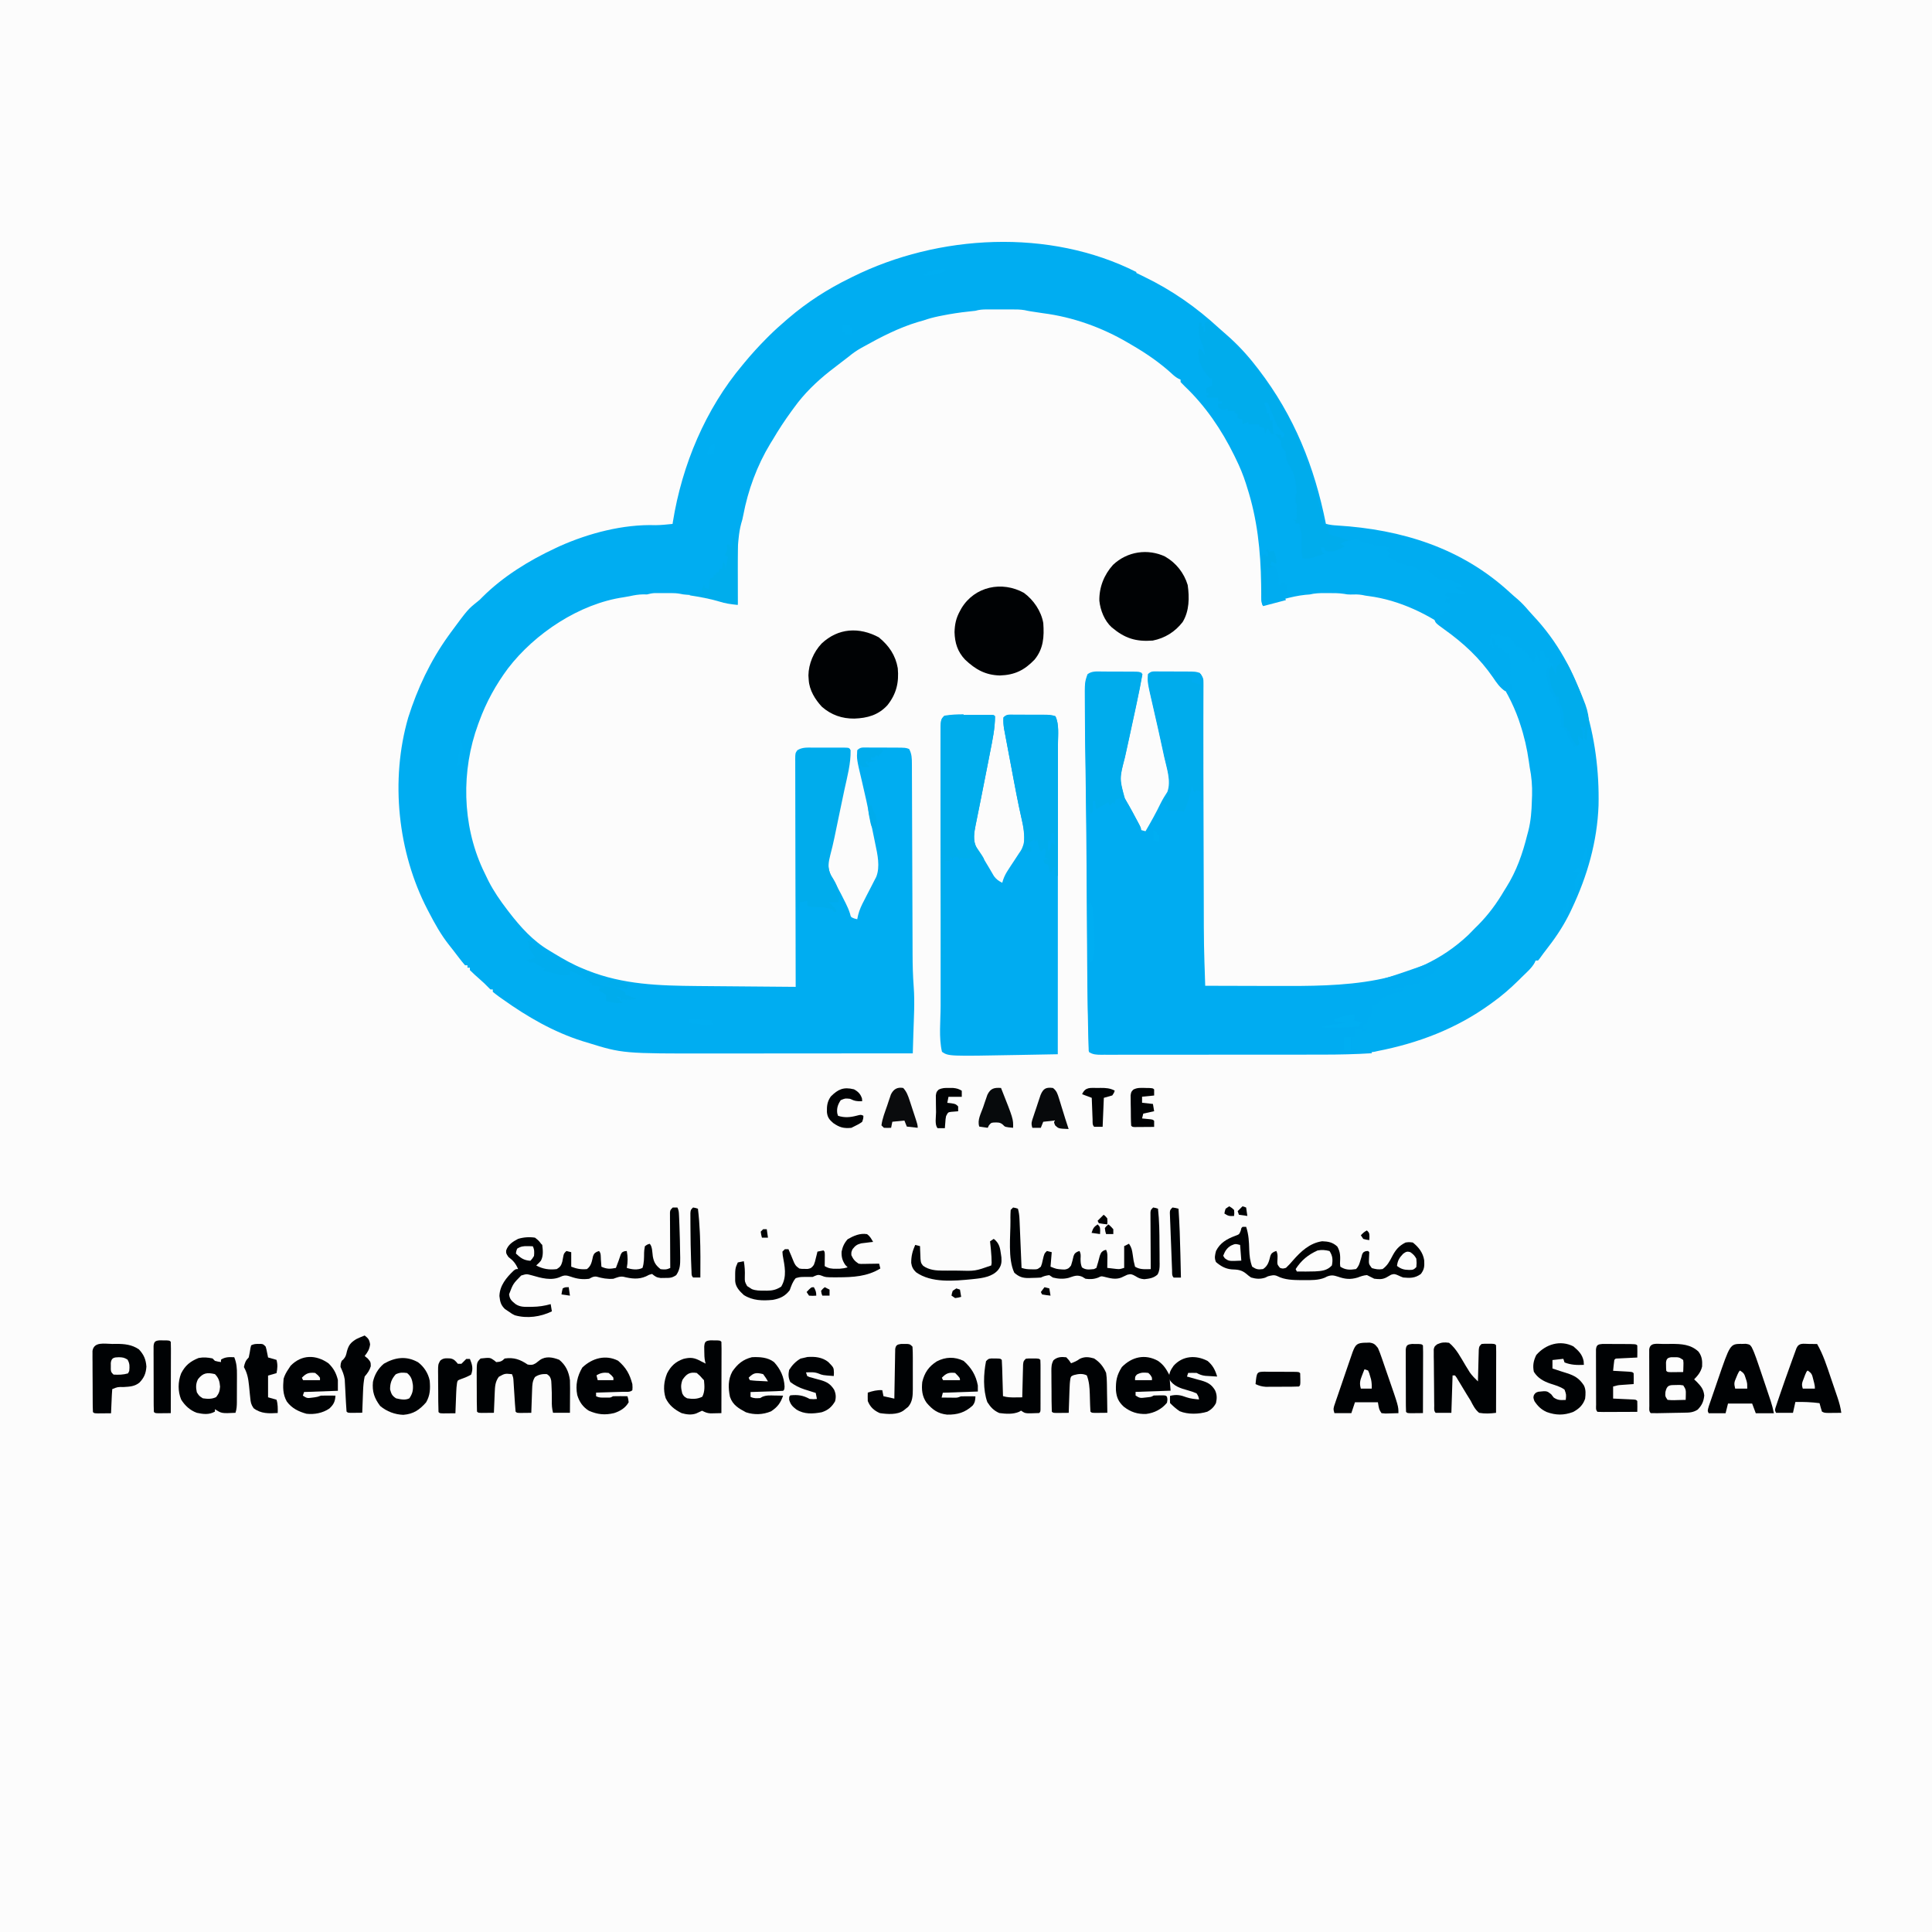 <?xml version="1.0" encoding="UTF-8"?>
<svg version="1.1" viewBox="0 0 1600 1600" width="1280" height="1280" xmlns="http://www.w3.org/2000/svg">
<path transform="translate(0)" d="m0 0h1600v1600h-1600v-1600z" fill="#FCFCFC"/>
<path transform="translate(941 226)" d="m0 0c2.24 1.13 4.5 2.21 6.76 3.3 22.9 11.1 42.9 25.1 61.7 42.4 2.15 1.97 4.33 3.88 6.55 5.77 8.89 7.76 16.8 16.3 24 25.6 0.705 0.9 1.41 1.8 2.14 2.73 29.7 38.7 46.4 80.5 55.9 128 3.16 0.904 6.14 1.21 9.42 1.39 53.4 3.28 103 18.6 143 55.5 2.11 1.94 4.27 3.8 6.46 5.65 3.3 2.88 6.16 5.96 8.98 9.3 1.25 1.45 2.53 2.87 3.84 4.27 39.8 42.2 55.3 101 54.1 157-1.1 30.1-9.29 58.5-22.1 85.6-0.486 1.03-0.972 2.05-1.47 3.11-4.93 10.1-10.9 19.4-17.8 28.3l-1.56 2.06c-0.975 1.29-1.95 2.57-2.94 3.85-1.03 1.35-2.01 2.74-2.99 4.13-0.418 0.504-0.835 1.01-1.27 1.53h-2c-0.246 0.57-0.492 1.14-0.745 1.73-2.56 4.63-6.78 8.13-10.5 11.8-0.905 0.9-1.81 1.8-2.74 2.73-6.96 6.84-14.1 13.1-22 18.7-0.548 0.398-1.1 0.795-1.66 1.21-28.1 20.3-59.5 32.2-93.3 38.8-0.708 0.165-1.42 0.33-2.14 0.499-3.76 0.66-7.52 0.866-11.3 1.05-0.834 0.042-1.67 0.084-2.53 0.128-9.82 0.456-19.6 0.467-29.5 0.464-2.08 3e-3 -4.15 0.006-6.23 0.01-5.57 0.009-11.1 0.011-16.7 0.012-3.49 7.15e-4 -6.97 0.003-10.5 0.005-12.2 0.009-24.3 0.013-36.5 0.013-11.3-6.04e-4 -22.7 0.01-34 0.026-9.75 0.013-19.5 0.018-29.3 0.018-5.82-2.55e-4 -11.6 0.003-17.5 0.013-5.45 0.01-10.9 0.01-16.4 0.002-2-0.001-4.01 0.001-6.01 0.007-2.73 0.008-5.46 0.003-8.18-0.005-0.796 0.005-1.59 0.01-2.41 0.016-3.79-0.024-6.73-0.12-9.95-2.26-0.749-24.8-1.12-49.5-1.28-74.3-0.007-1.07-0.007-1.07-0.014-2.17-0.059-8.99-0.112-18-0.164-27-0.082-14.2-0.176-28.3-0.271-42.5-0.01-1.55-0.021-3.11-0.031-4.66-0.165-24.8-0.402-49.5-0.768-74.3-0.585-39.8-0.585-39.8-0.647-57.5-0.007-1.85-0.018-3.71-0.032-5.56-0.127-17.5-0.127-17.5 2.21-24.1 3.67-2.91 8.4-2.27 12.9-2.23 1.28 6.87e-4 1.28 6.87e-4 2.59 0.001 1.8 0.003 3.61 0.011 5.41 0.023 2.77 0.018 5.53 0.021 8.3 0.02 1.75 0.005 3.51 0.011 5.26 0.018 1.25 0.002 1.25 0.002 2.52 0.003 5.84 0.049 5.84 0.049 8.07 1.16-1.37 7.88-2.96 15.7-4.63 23.5-0.446 2.09-0.889 4.18-1.33 6.27-1.59 7.51-3.21 15-4.87 22.5-0.836 3.78-1.66 7.57-2.49 11.4-0.406 1.84-0.815 3.69-1.23 5.53-4.56 17.3-4.56 17.3-0.01 33.9 0.729 1.28 1.46 2.55 2.18 3.83 0.385 0.661 0.771 1.32 1.17 2 2.16 3.76 4.18 7.59 6.21 11.4 0.398 0.735 0.795 1.47 1.2 2.23 2.8 5.23 2.8 5.23 2.8 7.46 1.32 0.33 2.64 0.66 4 1 4.45-7.64 8.76-15.3 12.6-23.3 1.64-3.24 3.51-6.29 5.5-9.32 3.3-9.06-0.69-20-2.68-29.1-0.363-1.69-0.726-3.38-1.09-5.07-2.6-12.1-5.29-24.1-8.09-36.2-4.76-20.6-4.76-20.6-4.26-27.1 2.54-2.54 4.13-2.24 7.59-2.25 1.14 0.011 1.14 0.011 2.31 0.022 1.18 6.87e-4 1.18 6.87e-4 2.38 0.001 1.66 0.003 3.32 0.011 4.99 0.023 2.53 0.018 5.07 0.021 7.6 0.02 1.62 0.005 3.23 0.011 4.85 0.018 1.13 0.002 1.13 0.002 2.29 0.003 7.59 0.068 7.59 0.068 11 1.16 2.62 3.93 2.29 7.27 2.27 11.8 0.005 0.914 0.01 1.83 0.015 2.77 0.015 3.08 0.015 6.15 0.016 9.23 0.008 2.2 0.016 4.4 0.026 6.6 0.018 4.75 0.03 9.5 0.037 14.3 0.011 7.54 0.037 15.1 0.064 22.6 0.037 10.6 0.068 21.2 0.093 31.8 0.002 0.673 0.003 1.35 0.005 2.04 0.002 0.674 0.003 1.35 0.005 2.04 0.023 9.49 0.047 19 0.074 28.5 0.002 0.664 0.004 1.33 0.006 2.01 0.032 11.2 0.068 22.3 0.105 33.5 0.025 7.47 0.044 14.9 0.059 22.4 0.051 34.7 0.051 34.7 1.22 69.5 13.1 0.047 26.2 0.082 39.2 0.104 6.08 0.01 12.2 0.024 18.2 0.047 57.9 0.213 116 0.203 161-42.3 1.95-1.94 3.87-3.92 5.78-5.9 1.19-1.17 1.19-1.17 2.4-2.36 8.63-8.75 15.4-18 21.6-28.6 0.781-1.24 0.781-1.24 1.58-2.51 8.6-13.7 13.5-27.9 17.4-43.5 0.267-0.988 0.534-1.98 0.809-2.99 2.18-8.54 2.79-16.8 3-25.6 0.051-1.33 0.102-2.67 0.154-4 0.237-8.1-0.402-15.5-1.97-23.4-0.237-1.58-0.463-3.15-0.676-4.73-1.52-10.8-3.87-21-7.32-31.3-0.345-1.06-0.691-2.12-1.05-3.21-9.75-27.5-27.7-52.2-51-69.8-0.835-0.651-1.67-1.3-2.53-1.97-20.4-15.4-45.2-27.4-70.7-30.7-2.77-0.359-2.77-0.359-5.32-0.906-3.32-0.614-6.49-0.476-9.85-0.391-2.6-0.062-2.6-0.062-5.29-0.555-4.47-0.686-8.86-0.653-13.4-0.633-0.885-0.004-1.77-0.008-2.68-0.012-4.23 0.006-8.12 0.138-12.3 1.14-1.26 0.103-2.52 0.206-3.81 0.312-11.9 1.27-23.7 5.32-35.2 8.69-1.56-3.12-1.16-6.43-1.18-9.86-0.02-1.66-0.041-3.31-0.063-4.97-0.011-0.874-0.022-1.75-0.034-2.65-0.408-27.7-3.15-54-11.7-80.5-0.306-0.981-0.612-1.96-0.927-2.97-2.25-7.05-5.02-13.7-8.26-20.3-0.483-0.998-0.965-2-1.46-3.02-10.4-21.1-23.8-40.9-40.9-57.1-1.19-1.15-2.33-2.34-3.46-3.54v-2c-0.581-0.259-1.16-0.518-1.76-0.785-2.41-1.31-4.06-2.77-6.05-4.65-9.52-8.61-20.2-16-31.3-22.5-1.35-0.784-2.7-1.58-4.04-2.38-21.7-12.8-45.8-21.5-70.8-24.7-2.33-0.348-4.67-0.702-7-1.06-1.03-0.156-2.06-0.312-3.12-0.473-1.7-0.275-3.39-0.588-5.07-0.986-3.54-0.604-7.01-0.622-10.6-0.612-0.738-9.57e-4 -1.48-0.002-2.24-0.003-1.55-6.78e-4 -3.11 0.001-4.66 0.005-2.37 0.005-4.75 3.82e-5 -7.12-0.006-1.51 6.61e-4 -3.03 0.002-4.54 0.004-0.707-0.002-1.41-0.004-2.14-0.006-3.33 0.016-6.31 0.187-9.51 1.14-1.79 0.208-3.59 0.413-5.38 0.596-7.52 0.769-14.9 1.92-22.3 3.4-0.837 0.166-1.67 0.332-2.54 0.503-4.38 0.902-8.55 2-12.8 3.5-1.48 0.421-2.96 0.838-4.44 1.25-16 4.8-30.7 12.4-45.2 20.5-0.659 0.365-1.32 0.729-2 1.1-3.73 2.11-7.02 4.39-10.3 7.15-2.04 1.57-4.08 3.13-6.12 4.69-2.3 1.77-4.59 3.54-6.88 5.31-0.924 0.713-1.85 1.43-2.8 2.16-10.9 8.63-21.1 18.5-29.2 29.8-0.777 1.06-1.55 2.11-2.36 3.2-5.63 7.7-10.8 15.6-15.6 23.8-0.634 1.02-1.27 2.03-1.92 3.08-11 18.2-18.5 38.6-22.4 59.4-0.711 3.51-0.711 3.51-1.69 6.7-1.11 4.12-1.71 8.07-2.14 12.3-0.085 0.816-0.169 1.63-0.256 2.47-0.973 10.4-0.843 20.8-0.752 31.2 0.01 2.03 0.019 4.07 0.027 6.1 0.022 4.9 0.056 9.81 0.098 14.7-1.42-0.145-2.85-0.293-4.27-0.444-0.793-0.082-1.59-0.165-2.4-0.25-3.22-0.425-6.22-1.29-9.32-2.24-8.81-2.6-16.8-4.27-26-4.82-3.02-0.246-3.02-0.246-5.4-0.753-2.59-0.487-4.93-0.622-7.56-0.626-0.913-0.001-1.83-0.003-2.77-0.004-0.942 0.004-1.88 0.008-2.85 0.012-1.42-0.006-1.42-0.006-2.87-0.012-0.912 0.001-1.82 0.003-2.76 0.004-0.827 0.001-1.65 0.002-2.51 0.003-2.23 0.126-4.14 0.573-6.3 1.13l-3.12-0.062c-3.96 0.064-7.4 0.668-11.2 1.51-1.65 0.345-3.31 0.647-4.98 0.883-36.5 5.27-73.6 29.9-95.8 58.9-10.1 13.6-18 27.9-23.8 43.8-0.306 0.82-0.611 1.64-0.926 2.49-14.1 38.3-13.3 82.8 3.85 120 1.01 2.14 2.04 4.28 3.08 6.41 0.567 1.16 1.13 2.33 1.72 3.53 4.32 8.41 9.56 16 15.3 23.5 0.498 0.654 0.996 1.31 1.51 1.98 9.55 12.4 19.9 24 33.5 32 1.32 0.801 2.63 1.6 3.95 2.4 7.81 4.71 15.6 9.19 24.1 12.6 1.17 0.48 2.35 0.959 3.56 1.45 29.7 11.8 59.3 12.6 90.9 12.9 2.37 0.021 4.74 0.042 7.11 0.063 6.16 0.054 12.3 0.104 18.5 0.153 6.32 0.051 12.6 0.106 18.9 0.161 12.3 0.107 24.7 0.208 37 0.307-0.003-0.997-0.006-1.99-0.008-3.02-0.067-24.2-0.116-48.5-0.147-72.7-0.015-11.7-0.037-23.4-0.071-35.2-0.03-10.2-0.049-20.4-0.056-30.6-0.004-5.41-0.013-10.8-0.035-16.2-0.02-5.09-0.027-10.2-0.022-15.3-8.28e-4 -1.87-0.007-3.74-0.018-5.61-0.015-2.55-0.011-5.09-0.003-7.64-0.009-0.746-0.018-1.49-0.026-2.26 0.043-4.97 0.043-4.97 1.72-7.39 4.12-2.67 8.52-2.22 13.2-2.21 0.837-9.57e-4 1.67-0.002 2.54-0.003 1.77-6.8e-4 3.53 0.001 5.3 0.005 2.71 0.005 5.43 4.23e-5 8.14-0.006 1.71 6.61e-4 3.43 0.002 5.14 0.004 0.817-0.002 1.63-0.004 2.47-0.006 5.72 0.024 5.72 0.024 6.83 1.14 0.289 11.1-2.77 22.1-5.11 32.9-1.07 4.94-2.09 9.88-3.11 14.8-0.398 1.92-0.797 3.84-1.2 5.76-0.597 2.88-1.19 5.76-1.79 8.63-0.565 2.73-1.13 5.45-1.7 8.18-0.18 0.863-0.36 1.73-0.545 2.61-0.986 4.68-2.08 9.3-3.31 13.9-2.11 8.35-1.58 13.8 2.77 21.2 0.826 1.48 1.65 2.97 2.47 4.46 0.631 1.12 0.631 1.12 1.27 2.27 1.99 3.61 3.85 7.28 5.69 11 0.329 0.646 0.659 1.29 0.998 1.96 1.44 2.88 2.66 5.65 3.62 8.72 0.696 2.88 0.696 2.88 3.57 4 0.784 0.206 1.57 0.412 2.38 0.625 0.254-1.16 0.508-2.33 0.77-3.53 1.09-4.36 2.83-8.08 4.92-12 0.713-1.4 1.43-2.8 2.14-4.21 1.07-2.08 2.14-4.16 3.23-6.23 1-1.91 1.97-3.83 2.94-5.75 0.578-1.11 1.15-2.22 1.75-3.36 3.39-8.5 1.02-18.8-0.797-27.4-0.319-1.58-0.319-1.58-0.644-3.19-0.676-3.33-1.37-6.66-2.06-9.99-0.449-2.21-0.897-4.42-1.34-6.63-2.18-10.7-4.47-21.4-7.04-32.1-4.33-18.2-4.33-18.2-3.86-25.6 2.54-2.54 4.13-2.24 7.59-2.25 1.14 0.011 1.14 0.011 2.31 0.022 1.18 6.87e-4 1.18 6.87e-4 2.38 0.001 1.66 0.003 3.32 0.011 4.99 0.023 2.53 0.018 5.07 0.021 7.6 0.02 1.62 0.005 3.23 0.011 4.85 0.018 1.13 0.002 1.13 0.002 2.29 0.003 8.14 0.073 8.14 0.073 11 1.16 2.19 4.1 2.26 7.74 2.27 12.3 0.005 0.729 0.01 1.46 0.015 2.21 0.015 2.44 0.015 4.87 0.016 7.31 0.008 1.75 0.016 3.5 0.026 5.25 0.018 3.77 0.03 7.54 0.037 11.3 0.011 5.97 0.037 11.9 0.064 17.9 0.042 9.46 0.074 18.9 0.102 28.4 0.051 16.9 0.114 33.8 0.185 50.7 0.025 5.92 0.044 11.8 0.059 17.8 0.01 3.7 0.024 7.41 0.04 11.1 0.006 1.7 0.011 3.41 0.013 5.11 0.015 9.23 0.244 18.4 0.944 27.6 0.949 12.8 0.108 25.8-0.282 38.7-0.048 1.59-0.095 3.18-0.143 4.77-0.116 3.86-0.232 7.73-0.349 11.6-26.5 0.024-53 0.041-79.6 0.052-12.3 0.005-24.6 0.012-37 0.024-10.7 0.01-21.5 0.016-32.2 0.019-5.68 0.001-11.4 0.004-17 0.012-74.4 0.092-74.4 0.092-104-9.11-1.16-0.347-2.32-0.694-3.51-1.05-24.2-7.62-45.9-20.2-66.5-34.9l-2.77-1.95c-1.79-1.29-3.52-2.66-5.23-4.05v-2h-2c-1.7-1.63-3.36-3.31-5-5-1.03-0.95-2.07-1.89-3.11-2.82l-1.59-1.43c-1.09-0.972-2.18-1.94-3.27-2.91-1.38-1.24-2.7-2.54-4.02-3.84v-2h-2v-2h-2c-1.77-2.05-3.43-4.1-5.06-6.25-0.492-0.64-0.983-1.28-1.49-1.94-1.01-1.31-2.01-2.63-3.02-3.95-1.25-1.63-2.52-3.23-3.8-4.83-6.63-8.43-11.7-17.5-16.6-27-0.58-1.1-0.58-1.1-1.17-2.23-24.5-47.2-31-107-15.9-159 7.6-24 18.3-46.8 33-67.3 0.75-1.04 1.5-2.09 2.27-3.16 14.1-19.1 14.1-19.1 22.2-25.6 1.71-1.34 1.71-1.34 3.88-3.59 17.1-17.1 38.7-30.4 60.6-40.6 1.14-0.534 2.28-1.07 3.45-1.62 24.2-10.8 52.8-18.3 79.4-17.4 4.72-0.042 9.4-0.557 14.1-1.03 0.085-0.541 0.169-1.08 0.256-1.64 7.56-47.2 27-93.5 57.7-130 0.416-0.506 0.831-1.01 1.26-1.53 6.01-7.3 12.3-14.2 19-20.9 0.649-0.65 1.3-1.3 1.97-1.97 4.44-4.39 9.04-8.54 13.8-12.6 0.597-0.514 1.19-1.03 1.81-1.56 15.6-13.4 32.7-24.4 51.2-33.4 0.709-0.355 1.42-0.71 2.15-1.08 70.9-35.2 163-40.3 235-3.91z" fill="#00ADF1"/>
<path transform="translate(914 557)" d="m0 0c1.28 6.87e-4 1.28 6.87e-4 2.59 0.001 1.8 0.003 3.61 0.011 5.41 0.023 2.77 0.018 5.53 0.021 8.3 0.02 1.75 0.005 3.51 0.011 5.26 0.018 1.25 0.002 1.25 0.002 2.52 0.003 5.84 0.049 5.84 0.049 8.07 1.16-1.37 7.88-2.96 15.7-4.63 23.5-0.446 2.09-0.889 4.18-1.33 6.27-1.59 7.51-3.21 15-4.87 22.5-0.836 3.78-1.66 7.57-2.49 11.4-0.406 1.84-0.815 3.69-1.23 5.53-4.56 17.3-4.56 17.3-0.01 33.9 0.729 1.28 1.46 2.55 2.18 3.83 0.578 0.991 0.578 0.991 1.17 2 2.16 3.76 4.18 7.59 6.21 11.4 0.398 0.735 0.795 1.47 1.2 2.23 2.8 5.23 2.8 5.23 2.8 7.46 1.32 0.33 2.64 0.66 4 1 4.45-7.64 8.76-15.3 12.6-23.3 1.64-3.24 3.51-6.29 5.5-9.32 3.3-9.06-0.69-20-2.68-29.1-0.363-1.69-0.726-3.38-1.09-5.07-2.6-12.1-5.29-24.1-8.09-36.2-4.76-20.6-4.76-20.6-4.26-27.1 2.54-2.54 4.13-2.24 7.59-2.25 0.761 0.007 1.52 0.014 2.31 0.022 0.784 4.58e-4 1.57 9.16e-4 2.38 0.001 1.66 0.003 3.32 0.011 4.99 0.023 2.53 0.018 5.07 0.021 7.6 0.02 1.62 0.005 3.23 0.011 4.85 0.018 1.13 0.002 1.13 0.002 2.29 0.003 7.59 0.068 7.59 0.068 11 1.16 2.62 3.93 2.29 7.27 2.27 11.8 0.005 0.914 0.01 1.83 0.015 2.77 0.015 3.08 0.015 6.15 0.016 9.23 0.008 2.2 0.016 4.4 0.026 6.6 0.018 4.75 0.03 9.5 0.037 14.3 0.011 7.54 0.037 15.1 0.064 22.6 0.037 10.6 0.068 21.2 0.093 31.8 0.002 0.673 0.003 1.35 0.005 2.04 0.002 1.01 0.002 1.01 0.005 2.04 0.023 9.49 0.047 19 0.074 28.5 0.003 0.997 0.003 0.997 0.006 2.01 0.032 11.2 0.068 22.3 0.105 33.5 0.025 7.47 0.044 14.9 0.059 22.4 0.051 34.7 0.051 34.7 1.22 69.5 13.1 0.047 26.2 0.082 39.2 0.104 6.08 0.01 12.2 0.024 18.2 0.047 66.9 1.87 66.9 1.87 129-19.9 2.74-1.38 4.47-1.51 7.49-1.25-0.49 4.24-1.55 6.02-4.81 8.75-0.687 0.593-1.37 1.19-2.08 1.8-2.09 1.44-3.62 2.03-6.11 2.45v2h-2c-0.33 0.99-0.66 1.98-1 3-0.843 0.121-1.69 0.242-2.55 0.367-1.1 0.168-2.19 0.335-3.32 0.508-1.09 0.162-2.18 0.325-3.3 0.492-2.94 0.395-2.94 0.395-4.82 2.63-2.6 0.414-2.6 0.414-5.62 0.625-1.5 0.112-1.5 0.112-3.04 0.227-0.771 0.049-1.54 0.098-2.34 0.148 4.03 0.926 6.94 0.85 11 0-0.33 0.66-0.66 1.32-1 2-2.18 0.562-2.18 0.562-4.88 1-3.51 0.572-5.1 0.98-8.12 3-0.99 0.33-1.98 0.66-3 1-0.825 1.01-1.65 2.02-2.5 3.06-0.825 0.969-1.65 1.94-2.5 2.94h-3c-0.648 2.41-1.1 4.71-1.44 7.19-0.186 0.928-0.371 1.86-0.562 2.81-0.66 0.33-1.32 0.66-2 1-0.656 2.53-0.656 2.53-1 5h-3v4c0.99-0.33 1.98-0.66 3-1v2c-1.32 0.33-2.64 0.66-4 1v-3h-6v8h-2v10c0.736 0.061 1.47 0.121 2.23 0.184 1.46 0.126 1.46 0.126 2.96 0.254 0.963 0.081 1.93 0.162 2.92 0.246 2.68 0.293 5.26 0.743 7.89 1.32v1c-13.5 0.848-26.9 1.15-40.5 1.15-2.08 3e-3 -4.15 0.006-6.23 0.01-5.57 0.009-11.1 0.011-16.7 0.012-3.49 7.15e-4 -6.97 0.003-10.5 0.005-12.2 0.009-24.3 0.013-36.5 0.013-11.3-6.04e-4 -22.7 0.01-34 0.026-9.75 0.013-19.5 0.018-29.3 0.018-5.82-2.55e-4 -11.6 0.003-17.5 0.013-5.45 0.01-10.9 0.01-16.4 0.002-2-0.001-4.01 0.001-6.01 0.007-2.73 0.008-5.46 0.003-8.18-0.005-0.796 0.005-1.59 0.01-2.41 0.016-3.79-0.024-6.73-0.12-9.95-2.26-0.749-24.8-1.12-49.5-1.28-74.3-0.005-0.716-0.009-1.43-0.014-2.17-0.059-8.99-0.112-18-0.164-27-0.082-14.2-0.176-28.3-0.271-42.5-0.01-1.55-0.021-3.11-0.031-4.66-0.165-24.8-0.402-49.5-0.768-74.3-0.585-39.8-0.585-39.8-0.647-57.5-0.007-1.85-0.018-3.71-0.032-5.56-0.127-17.5-0.127-17.5 2.21-24.1 3.67-2.91 8.4-2.27 12.9-2.23z" fill="#00ACF1"/>
<path transform="translate(798 592)" d="m0 0c1.08-0.001 1.08-0.001 2.18-0.003 1.5-6.75e-4 3 0.001 4.5 0.005 2.31 0.005 4.62 2.4e-6 6.92-0.006 1.46 6.6e-4 2.93 0.002 4.39 0.004 0.692-0.002 1.38-0.004 2.1-0.006 4.82 0.024 4.82 0.024 5.94 1.14 0.018 9.99-2.12 19.8-4.04 29.6-0.536 2.72-1.06 5.44-1.59 8.16-1.67 8.65-3.38 17.3-5.11 25.9-0.746 3.73-1.49 7.46-2.23 11.2-0.525 2.63-1.06 5.25-1.6 7.88-0.324 1.62-0.647 3.25-0.97 4.87-0.15 0.717-0.299 1.43-0.453 2.17-1.22 6.23-2.68 13.7 0.891 19.3 0.41 0.672 0.821 1.34 1.24 2.04 0.668 1.03 0.668 1.03 1.35 2.07 0.453 0.727 0.905 1.45 1.37 2.2 0.922 1.48 1.85 2.95 2.79 4.42 1.25 1.98 2.44 3.98 3.61 6.01 0.347 0.593 0.694 1.19 1.05 1.8 0.932 1.59 1.86 3.19 2.79 4.78 2.03 2.74 3.87 4.01 6.89 5.54 0.267-0.888 0.534-1.78 0.809-2.69 1.13-3.14 2.41-5.48 4.25-8.25 0.917-1.42 0.917-1.42 1.85-2.87 1.09-1.67 2.18-3.33 3.29-4.98 1.27-1.89 2.5-3.8 3.73-5.71 0.602-0.87 0.602-0.87 1.22-1.76 4.76-7.51 3.22-16.2 1.39-24.6-0.321-1.39-0.321-1.39-0.649-2.8-0.464-2.11-0.925-4.23-1.38-6.35-0.369-1.7-0.369-1.7-0.746-3.42-1.39-6.56-2.63-13.2-3.88-19.7-0.131-0.692-0.262-1.38-0.397-2.1-0.667-3.53-1.33-7.06-1.99-10.6-0.682-3.63-1.37-7.26-2.06-10.9-0.538-2.84-1.07-5.67-1.6-8.51-0.373-1.98-0.752-3.97-1.13-5.95-0.224-1.2-0.448-2.41-0.679-3.65-0.198-1.05-0.396-2.1-0.6-3.19-0.433-3.07-0.635-5.89-0.422-8.99 2.6-2.6 4.4-2.24 7.94-2.25 1.22 0.011 1.22 0.011 2.46 0.022 0.834 4.58e-4 1.67 9.16e-4 2.53 0.001 1.76 0.003 3.53 0.011 5.29 0.023 2.7 0.018 5.4 0.021 8.1 0.02 1.71 0.005 3.43 0.011 5.14 0.018 0.809 0.001 1.62 0.002 2.45 0.003 3.28 0.028 5.95 0.121 9.08 1.16 3.16 6.32 2.14 15.4 2.12 22.3 8.54e-4 1.11 0.002 2.21 0.003 3.35 0.002 3.69-0.004 7.38-0.009 11.1-2.82e-4 2.65-1.67e-4 5.3 4.43e-4 7.95 5.23e-4 5.7-0.003 11.4-0.008 17.1-0.008 8.24-0.011 16.5-0.012 24.7-0.002 13.4-0.009 26.7-0.018 40.1-0.009 13-0.016 26-0.021 39-2.63e-4 0.801-5.25e-4 1.6-7.96e-4 2.43-0.001 4.02-0.003 8.04-0.004 12.1-0.01 33.3-0.028 66.6-0.05 99.9-7.48 0.14-15 0.276-22.4 0.407-3.47 0.061-6.95 0.124-10.4 0.189-57.6 1.08-57.6 1.08-63.1-2.6-2.77-11.8-1.14-25.8-1.13-37.9-0.001-2.51-0.003-5.03-0.005-7.54-0.004-6.09-0.004-12.2-5.87e-4 -18.3 0.002-4.95 0.003-9.9 0.001-14.8-1.53e-4 -0.707-3.06e-4 -1.41-4.64e-4 -2.14-3.2e-4 -1.44-6.44e-4 -2.87-9.73e-4 -4.31-0.003-13.4 4.17e-4 -26.9 0.006-40.3 0.004-11.5 0.004-23-9.19e-4 -34.5-0.005-13.4-0.007-26.8-0.004-40.2 3.19e-4 -1.43 6.33e-4 -2.86 9.43e-4 -4.29 1.54e-4 -0.703 3.09e-4 -1.41 4.68e-4 -2.13 8.62e-4 -4.94-5.91e-4 -9.89-0.003-14.8-0.003-6.65-8.87e-4 -13.3 0.005-20 0.001-2.44 9.42e-4 -4.88-0.001-7.33-0.003-3.33 6.93e-4 -6.66 0.006-9.99-0.002-0.967-0.004-1.93-0.007-2.93 0.039-13.4 0.039-13.4 3.13-16.5 5.33-0.906 10.6-1.15 16-1.13z" fill="#00ACF1"/>
<path transform="translate(1e3 266)" d="m0 0c5.04 2.33 8.84 6.39 12.8 10.2 1.07 1.02 1.07 1.02 2.17 2.06 2.01 1.91 4.02 3.83 6.02 5.76 0.828 0.785 1.66 1.57 2.51 2.38 40.6 39.3 61.7 93.4 72.5 148 3.16 0.904 6.14 1.21 9.42 1.39 53.4 3.28 103 18.6 143 55.5 2.11 1.94 4.27 3.8 6.46 5.65 3.3 2.88 6.16 5.96 8.98 9.3 1.25 1.45 2.53 2.87 3.84 4.27 19.9 21.1 34.3 48.5 43.6 75.9 0.248 0.723 0.496 1.45 0.751 2.19 1.3 4.04 1.97 7.57 1.62 11.8l-1 1c-0.234 2.02-0.413 4.04-0.562 6.06-0.084 1.1-0.168 2.21-0.254 3.35-0.061 0.855-0.121 1.71-0.184 2.59l-2-2c0.023-2.16 0.023-2.16 0.375-4.62 0.111-0.817 0.222-1.63 0.336-2.48 0.095-0.626 0.191-1.25 0.289-1.9h-4c0.33 0.701 0.66 1.4 1 2.12 1.09 3.14 1.15 5.58 1 8.88-1.32-1.32-2.64-2.64-4-4-0.145 2.88-0.145 2.88 0.625 5.06 0.124 0.639 0.247 1.28 0.375 1.94l-2 2c-6-8.8-6-8.8-6-13h-2v-2c-0.99-0.33-1.98-0.66-3-1 0.052-1.18 0.052-1.18 0.105-2.38 0.166-6.44-0.074-10.9-3.11-16.6-1-3-1-3-1-6h-2c-3.29-5.14-4.76-9.21-5.38-15.2-0.141-1.06-0.141-1.06-0.285-2.14-0.448-3.88-0.574-5.26 1.66-8.61 1.32 2.64 2.64 5.28 4 8-0.33-3.3-0.66-6.6-1-10-0.99-0.33-1.98-0.66-3-1v-3c-0.99-0.33-1.98-0.66-3-1-0.33-1.98-0.66-3.96-1-6-0.99 0.33-1.98 0.66-3 1v9c-1.49-2.99-2.79-5.9-4-9-0.33 2.97-0.66 5.94-1 9-4.88-4.62-4.88-4.62-6-8h-2v-2h-2v-2c-1.65-0.33-3.3-0.66-5-1v-2h-2v-2h-2c-0.33-1.32-0.66-2.64-1-4-1.28-0.124-2.56-0.247-3.88-0.375-3.88-0.375-3.88-0.375-6.12-2.62-0.66 0.66-1.32 1.32-2 2-1.32-0.66-2.64-1.32-4-2-0.33 3.3-0.66 6.6-1 10h2v2h2c-0.33-0.557-0.66-1.11-1-1.69-1.13-2.62-1.16-4.49-1-7.31 2.36 2.36 2.49 3.78 3 7h2v2h3v2h2v2c0.639 0.103 1.28 0.206 1.94 0.312 1.02 0.34 1.02 0.34 2.06 0.688 0.927 2.78 1.13 4.47 1.13 7.34 0.001 0.834 0.003 1.67 0.004 2.53-0.004 0.868-0.008 1.74-0.012 2.63 0.004 0.868 0.008 1.74 0.012 2.63-0.002 1.25-0.002 1.25-0.004 2.53-0.001 0.761-0.002 1.52-0.003 2.31-0.129 2.04-0.129 2.04-1.13 5.04h2v5h-2c-0.33-0.99-0.66-1.98-1-3-0.66 1.32-1.32 2.64-2 4-4.55-3.04-7.11-6.85-10.1-11.3-11.1-16.1-24.5-28.6-40.4-39.9-7.37-5.36-7.37-5.36-8.32-8.57-0.062-0.742-0.124-1.48-0.188-2.25 0.949-0.124 1.9-0.248 2.88-0.375 3.21-0.342 3.21-0.342 5.12-2.62 0.33-0.66 0.66-1.32 1-2h4v-6c-1.32-0.33-2.64-0.66-4-1 0.33-0.99 0.66-1.98 1-3l2 1c0.33-0.66 0.66-1.32 1-2-1.32-0.33-2.64-0.66-4-1 0.33-0.99 0.66-1.98 1-3 2.1 0.141 4.21 0.288 6.31 0.438 1.76 0.122 1.76 0.122 3.55 0.246 3.14 0.316 3.14 0.316 6.14 1.32v-2c-1.42-0.433-1.42-0.433-2.88-0.875-3.12-1.12-3.12-1.12-5.12-3.12 1.98-0.33 3.96-0.66 6-1-2.01-1.02-4.04-2.01-6.06-3-1.13-0.557-2.25-1.11-3.41-1.69-3.79-1.41-6.53-1.32-10.5-1.31-2.4-1.28-2.4-1.28-4.38-2.94-0.668-0.545-1.34-1.09-2.02-1.65-0.887-0.781-1.77-1.57-2.6-2.41-2.29-0.282-4.57-0.448-6.87-0.621-2.13-0.379-2.13-0.379-4.13-2.38-2.07-0.52-4.16-0.969-6.25-1.38-5.24-1.14-8.59-2.32-12.8-5.62-1.32-0.694-2.65-1.38-4-2 0.99-0.66 1.98-1.32 3-2-0.99-0.66-1.98-1.32-3-2 0.33-0.66 0.66-1.32 1-2l2 1c-1.76-2.21-2.66-2.94-5.49-3.44-0.932-0.04-1.86-0.08-2.82-0.121-4.23-0.273-7.71-0.886-11.7-2.44-0.681-0.165-1.36-0.33-2.06-0.5-1.94-0.5-1.94-0.5-4.5-1.62-2.52-1.19-2.52-1.19-5.44 0.125-1.35 0.169-2.71 0.313-4.06 0.438-3.94 0.16-3.94 0.16-5.94 2.56 1.98 0.99 1.98 0.99 4 2-9.41 4.68-9.41 4.68-15 4l-2-1v-2h-3c0.348 1.98 0.348 1.98 1 4l2 1c-12.7 4.32-12.7 4.32-18 4-1.26-3.85-1.11-7.69-1.06-11.7 0.005-0.689 0.009-1.38 0.014-2.09 0.012-1.74 0.03-3.48 0.049-5.22 0-1.89-0.587-3.73-1-5.56-0.186-0.826-0.371-1.65-0.562-2.5-0.217-0.957-0.217-0.957-0.438-1.93h-3v-2l-2-1h3c0.027-2.15 0.046-4.29 0.062-6.44 0.012-1.19 0.023-2.39 0.035-3.62 0.241-2.83 0.241-2.83-1.1-3.94-0.146-3.37-0.072-5.78 1-9-0.234-2.72-0.556-5.32-1-8-0.168-1.11-0.168-1.11-0.34-2.24-0.928-5.11-2.65-8.62-5.55-12.9-1.87-3.13-2.11-6.28-2.11-9.86-0.99-1.18-0.99-1.18-2-2.38-2-2.62-2-2.62-2-6.62-1.06-1.75-1.06-1.75-2.5-3.25-0.825-0.908-1.65-1.82-2.5-2.75 1.65 0.33 3.3 0.66 5 1v2h2c0.495-1.49 0.495-1.49 1-3-0.619-0.619-1.24-1.24-1.88-1.88-3.27-3.27-4.76-5.56-6.34-9.97-0.725-1.98-1.51-3.91-2.35-5.84-1.2-2.75-2.34-5.52-3.44-8.31h-3c0.495 1.45 0.495 1.45 1 2.94 0.943 2.89 1 3.31 1 6.06h2c0.33 1.98 0.66 3.96 1 6h2c-0.021 1.07-0.041 2.14-0.062 3.25 0.048 2.9 0.194 5.04 1.06 7.75h-2c-1.62-2.5-1.62-2.5-3-5-1.45 1.45-1.56 3.04-2 5-0.33-1.65-0.66-3.3-1-5-1.32-0.33-2.64-0.66-4-1v-2h-9v-2c-2.47 0.99-2.47 0.99-5 2v-4c-1.32-0.33-2.64-0.66-4-1v-4h-2v-2h-6v-2c-1.14 0.309-1.14 0.309-2.31 0.625-2.69 0.375-2.69 0.375-5.69-1.62v-3h3v-2h-3v-3h-9c-0.33-0.66-0.66-1.32-1-2h2v-2h-2v-4c1.65-0.66 3.3-1.32 5-2v-6h-2c-5.79-7.16-10.2-13.6-9.32-23.1 0.157-0.947 0.157-0.947 0.316-1.91 2.75 1.38 3.51 3.37 5 6-1.06-6.71-1.06-6.71-3.62-12.9-2.07-4.6-1.61-9.09-1.38-14.1h2v3h2v5c1.42-1.18 1.42-1.18 1.06-4.56-0.021-1.13-0.041-2.27-0.062-3.44l2-1z" fill="#00ACF0"/>
<path transform="translate(1e3 266)" d="m0 0c5.04 2.33 8.84 6.39 12.8 10.2 1.07 1.02 1.07 1.02 2.17 2.06 2.01 1.91 4.02 3.83 6.02 5.76 0.828 0.785 1.66 1.57 2.51 2.38 40.6 39.3 61.7 93.4 72.5 148 1.32 0.33 2.64 0.66 4 1v2l2 1h-2c0.135 1.97 0.135 1.97 1 4 2.11 1.08 2.11 1.08 4.69 1.62 1.35 0.354 1.35 0.354 2.72 0.715 0.855 0.218 1.71 0.436 2.59 0.66 2 0.656 4.01 1.32 6 2-0.99 0.33-1.98 0.66-3 1-1.34 0.651-2.68 1.32-4 2 1.98 0.99 1.98 0.99 4 2-9.41 4.68-9.41 4.68-15 4l-2-1v-2h-3c0.348 1.98 0.348 1.98 1 4l2 1c-12.7 4.32-12.7 4.32-18 4-1.26-3.85-1.11-7.69-1.06-11.7 0.005-0.689 0.009-1.38 0.014-2.09 0.012-1.74 0.03-3.48 0.049-5.22 0-1.89-0.587-3.73-1-5.56-0.186-0.826-0.371-1.65-0.562-2.5-0.217-0.957-0.217-0.957-0.438-1.93h-3v-2l-2-1h3c0.027-2.15 0.046-4.29 0.062-6.44 0.012-1.19 0.023-2.39 0.035-3.62 0.241-2.83 0.241-2.83-1.1-3.94-0.146-3.37-0.072-5.78 1-9-0.234-2.72-0.556-5.32-1-8-0.168-1.11-0.168-1.11-0.34-2.24-0.928-5.11-2.65-8.62-5.55-12.9-1.87-3.13-2.11-6.28-2.11-9.86-0.99-1.18-0.99-1.18-2-2.38-2-2.62-2-2.62-2-6.62-1.06-1.75-1.06-1.75-2.5-3.25-0.825-0.908-1.65-1.82-2.5-2.75 1.65 0.33 3.3 0.66 5 1v2h2c0.495-1.49 0.495-1.49 1-3-0.619-0.619-1.24-1.24-1.88-1.88-3.27-3.27-4.76-5.56-6.34-9.97-0.725-1.98-1.51-3.91-2.35-5.84-1.2-2.75-2.34-5.52-3.44-8.31h-3c0.495 1.45 0.495 1.45 1 2.94 0.943 2.89 1 3.31 1 6.06h2c0.33 1.98 0.66 3.96 1 6h2c-0.021 1.07-0.041 2.14-0.062 3.25 0.048 2.9 0.194 5.04 1.06 7.75h-2c-1.62-2.5-1.62-2.5-3-5-1.45 1.45-1.56 3.04-2 5-0.33-1.65-0.66-3.3-1-5-1.32-0.33-2.64-0.66-4-1v-2h-9v-2c-2.47 0.99-2.47 0.99-5 2v-4c-1.32-0.33-2.64-0.66-4-1v-4h-2v-2h-6v-2c-1.14 0.309-1.14 0.309-2.31 0.625-2.69 0.375-2.69 0.375-5.69-1.62v-3h3v-2h-3v-3h-9c-0.33-0.66-0.66-1.32-1-2h2v-2h-2v-4c1.65-0.66 3.3-1.32 5-2v-6h-2c-5.79-7.16-10.2-13.6-9.32-23.1 0.157-0.947 0.157-0.947 0.316-1.91 2.75 1.38 3.51 3.37 5 6-1.06-6.71-1.06-6.71-3.62-12.9-2.07-4.6-1.61-9.09-1.38-14.1h2v3h2v5c1.42-1.18 1.42-1.18 1.06-4.56-0.021-1.13-0.041-2.27-0.062-3.44l2-1z" fill="#00ACEC"/>
<path transform="translate(674 620)" d="m0 0c0.837-9.57e-4 1.67-0.002 2.54-0.003 1.77-6.8e-4 3.53 0.001 5.3 0.005 2.71 0.005 5.43 4.23e-5 8.14-0.006 1.71 6.61e-4 3.43 0.002 5.14 0.004 0.817-0.002 1.63-0.004 2.47-0.006 5.72 0.024 5.72 0.024 6.83 1.14 0.289 11.1-2.77 22.1-5.11 32.9-1.07 4.94-2.09 9.88-3.11 14.8-0.398 1.92-0.797 3.84-1.2 5.76-0.597 2.88-1.19 5.76-1.79 8.63-0.565 2.73-1.13 5.45-1.7 8.18-0.18 0.863-0.36 1.73-0.545 2.61-0.986 4.68-2.08 9.3-3.31 13.9-1.52 6.01-2.55 11.2 0.523 16.9 0.74 1.22 1.49 2.43 2.25 3.64 3.71 6.32 5.11 11.3 4 18.7h-8c0.433 0.433 0.866 0.866 1.31 1.31 0.557 0.557 1.11 1.11 1.69 1.69 0.557 0.516 1.11 1.03 1.69 1.56 1.31 1.44 1.31 1.44 1.31 3.44h-2c-0.495-0.99-0.495-0.99-1-2-5.94-1.88-11.8-2.11-18-2-0.99-0.33-1.98-0.66-3-1v-4c-2.97 0.495-2.97 0.495-6 1-0.33 2.31-0.66 4.62-1 7-1.88-3.2-2.25-5.55-2.26-9.24-0.007-1.06-0.014-2.12-0.021-3.22 0.002-1.16 0.005-2.32 0.008-3.51-0.005-1.22-0.01-2.45-0.015-3.71-0.011-3.36-0.014-6.71-0.011-10.1 0.001-2.8-0.004-5.6-0.009-8.4-0.011-6.61-0.011-13.2-0.005-19.8 0.006-6.82-0.006-13.6-0.028-20.5-0.018-5.85-0.024-11.7-0.02-17.6 0.002-3.5-8.44e-4 -6.99-0.015-10.5-0.015-3.9-0.006-7.79 0.006-11.7-0.008-1.16-0.015-2.32-0.023-3.52 0.007-1.06 0.014-2.12 0.021-3.21-1.68e-4 -0.921-3.35e-4 -1.84-5.08e-4 -2.79 0.451-2.8 1.13-3.65 3.37-5.33 3.87-1.29 7.54-1.14 11.6-1.13z" fill="#00ACEC"/>
<path transform="translate(798 592)" d="m0 0c1.08-0.001 1.08-0.001 2.18-0.003 1.5-6.75e-4 3 0.001 4.5 0.005 2.31 0.005 4.62 2.4e-6 6.92-0.006 1.46 6.6e-4 2.93 0.002 4.39 0.004 0.692-0.002 1.38-0.004 2.1-0.006 4.82 0.024 4.82 0.024 5.94 1.14 0.018 9.99-2.12 19.8-4.04 29.6-0.536 2.72-1.06 5.44-1.59 8.16-1.67 8.65-3.38 17.3-5.11 25.9-0.746 3.73-1.49 7.46-2.23 11.2-0.525 2.63-1.06 5.25-1.6 7.88-0.324 1.62-0.647 3.25-0.97 4.87-0.15 0.717-0.299 1.43-0.453 2.17-1.22 6.23-2.52 13.1 0.735 18.9 0.742 1.08 1.49 2.17 2.25 3.29 4 5.9 4 5.9 4 8.06h-3c-0.99 0.495-0.99 0.495-2 1v-2h-2l-1-2c-1.49-0.495-1.49-0.495-3-1-0.33 0.66-0.66 1.32-1 2-4.75 0.125-4.75 0.125-7-1-0.99 0.99-0.99 0.99-2 2v-2c-1.32-0.33-2.64-0.66-4-1-0.33 0.99-0.66 1.98-1 3-0.66-0.99-1.32-1.98-2-3-0.33 1.32-0.66 2.64-1 4h-3c-0.33-3.3-0.66-6.6-1-10-0.33 31-0.66 62-1 94h-1c-0.785-45.9-1.11-91.7-1.12-138-0.002-3.94-0.005-7.89-0.009-11.8-0.006-6.27-0.006-12.5-0.002-18.8 9.96e-4 -2.33 4.12e-4 -4.66-0.002-6.99-0.003-3.21 0.001-6.42 0.007-9.63-0.002-0.936-0.004-1.87-0.006-2.84 0.043-13.3 0.043-13.3 3.14-16.4 5.33-0.906 10.6-1.15 16-1.13z" fill="#00ADEC"/>
<path transform="translate(728 528)" d="m0 0c8.27 6.77 13.7 14.8 15.5 25.4 1.08 11.9-1.18 21.3-8.55 30.6-7.53 8.22-16.6 10.7-27.4 11.1-10.2 0.116-19.1-2.98-26.9-9.78-5.62-6.02-10.4-13.8-10.9-22.2-0.083-1.24-0.165-2.48-0.25-3.75 0.148-9.67 4.36-19.5 10.9-26.4 13.8-13 31.2-13.9 47.6-5.06z" fill="#000204"/>
<path transform="translate(965 461)" d="m0 0c8.93 5.1 15.6 13.5 18.6 23.5 1.48 10.4 1.36 21.5-4.16 30.6-6.28 8.14-14.7 13.4-24.8 15.4-14.1 1.05-23.2-1.91-34-11-5.94-5.37-9.4-14.1-10.2-22-0.244-11 3.87-21.5 11.3-29.7 11.8-11.2 28.9-13.7 43.4-6.79z" fill="#000204"/>
<path transform="translate(848,491)" d="m0 0c7.95 5.85 14.3 15.1 16 25 0.816 11.3 0.188 21.3-7.25 30.3-8.46 8.77-16.4 12.7-28.7 13.1-12-0.313-20.2-4.97-28.8-13.1-6.26-6.63-8.48-13.8-8.75-22.8 0.2-6.62 1.3-11.7 4.5-17.5 0.436-0.791 0.871-1.58 1.32-2.4 11-18 33.5-22.7 51.7-12.6z" fill="#000204"/>
<path transform="translate(839 592)" d="m0 0c1.22 0.011 1.22 0.011 2.46 0.022 0.834 4.58e-4 1.67 9.16e-4 2.53 0.001 1.76 0.003 3.53 0.011 5.29 0.023 2.7 0.018 5.4 0.021 8.1 0.02 1.71 0.005 3.43 0.011 5.14 0.018 0.809 0.001 1.62 0.002 2.45 0.003 3.28 0.028 5.95 0.121 9.08 1.16 3.27 6.54 2.14 16 2.11 23.1 1.46e-4 1.18 2.92e-4 2.36 4.43e-4 3.58-6.93e-4 3.88-0.008 7.76-0.016 11.6-0.002 2.7-0.003 5.4-0.004 8.1-0.003 6.36-0.011 12.7-0.021 19.1-0.011 7.25-0.017 14.5-0.022 21.8-0.01 14.9-0.028 29.8-0.05 44.7-0.66 0.33-1.32 0.66-2 1-0.8-3.29-1.1-4.71 0-8h-2c-0.33 1.32-0.66 2.64-1 4h-2c-0.33-1.98-0.66-3.96-1-6-0.99-0.33-1.98-0.66-3-1-0.33-0.99-0.66-1.98-1-3 2.48-0.495 2.48-0.495 5-1-1.32-0.33-2.64-0.66-4-1 0.278-1.14 0.278-1.14 0.562-2.31 0.666-2.78 0.666-2.78-0.562-5.69-0.99 0.99-1.98 1.98-3 3-1.88-3.27-2.49-6.28-3-10l-2 2v-2c-2.62 1.05-3.79 1.65-5.25 4.12-0.247 0.619-0.495 1.24-0.75 1.88h3v4h-8c0.506-2.17 1-4 2-6 0.576-7.48-0.426-14.4-2.11-21.6-0.464-2.11-0.925-4.23-1.38-6.35-0.246-1.13-0.492-2.26-0.746-3.42-1.39-6.56-2.63-13.2-3.88-19.7-0.131-0.692-0.262-1.38-0.397-2.1-0.667-3.53-1.33-7.06-1.99-10.6-0.682-3.63-1.37-7.26-2.06-10.9-0.538-2.84-1.07-5.67-1.6-8.51-0.373-1.98-0.752-3.97-1.13-5.95-0.224-1.2-0.448-2.41-0.679-3.65-0.198-1.05-0.396-2.1-0.6-3.19-0.433-3.07-0.635-5.89-0.422-8.99 2.6-2.6 4.4-2.24 7.94-2.25z" fill="#00ACEC"/>
<path transform="translate(909 557)" d="m0 0c1.16-0.005 1.16-0.005 2.35-0.009 0.826 0.007 1.65 0.014 2.5 0.022 1.28 6.87e-4 1.28 6.87e-4 2.59 0.001 1.8 0.003 3.61 0.011 5.41 0.023 2.77 0.018 5.53 0.021 8.3 0.02 1.75 0.005 3.51 0.011 5.26 0.018 1.25 0.002 1.25 0.002 2.52 0.003 5.84 0.049 5.84 0.049 8.07 1.16-1.37 7.88-2.96 15.7-4.63 23.5-0.446 2.09-0.889 4.18-1.33 6.27-1.59 7.51-3.21 15-4.87 22.5-0.836 3.78-1.66 7.57-2.49 11.4-0.406 1.84-0.815 3.69-1.23 5.53-4.41 17.2-4.41 17.2-0.447 33.8h-4c-1.49 0.495-1.49 0.495-3 1-0.733 2.02-0.733 2.02-1 4l-1-2c-0.99 0.99-1.98 1.98-3 3-0.33-0.99-0.66-1.98-1-3-3.3 1.98-6.6 3.96-10 6-1-5-1-5-1-7h-2c0.035 0.94 0.035 0.94 0.07 1.9 0.018 0.817 0.036 1.63 0.055 2.48 0.023 0.812 0.046 1.62 0.07 2.46-0.195 2.16-0.195 2.16-2.2 4.16-0.186-1.7-0.186-1.7-0.375-3.44-0.309-1.76-0.309-1.76-0.625-3.56-0.66-0.33-1.32-0.66-2-1-0.548-25.3-1.1-50.7-1.18-76-0.007-1.87-0.017-3.74-0.031-5.61-0.018-2.6-0.022-5.2-0.022-7.8-0.007-0.745-0.014-1.49-0.022-2.26 0.022-5.09 0.178-10.6 2.25-15.3 2.66-1.81 4.82-2.25 8-2.24z" fill="#00ACEC"/>
<path transform="translate(959 557)" d="m0 0c0.761 0.007 1.52 0.014 2.31 0.022 0.784 4.58e-4 1.57 9.16e-4 2.38 0.001 1.66 0.003 3.32 0.011 4.99 0.023 2.53 0.018 5.07 0.021 7.6 0.02 1.62 0.005 3.23 0.011 4.85 0.018 1.13 0.002 1.13 0.002 2.29 0.003 7.59 0.068 7.59 0.068 11 1.16 2.07 3.11 2.25 3.75 2.24 7.27 0.003 0.871 0.005 1.74 0.008 2.64-0.007 0.952-0.014 1.9-0.022 2.89 2.92e-4 1.01 5.84e-4 2.01 8.85e-4 3.05-0.001 3.33-0.017 6.66-0.033 9.98-0.004 2.3-0.007 4.61-0.009 6.91-0.008 6.07-0.027 12.1-0.049 18.2-0.02 6.19-0.03 12.4-0.04 18.6-0.021 12.2-0.056 24.3-0.098 36.5-0.99-0.495-0.99-0.495-2-1v-8c-1.32-0.33-2.64-0.66-4-1-0.33 0.66-0.66 1.32-1 2-2-3.75-2-3.75-2-6-0.381 1.5-0.381 1.5-0.77 3.04-0.347 1.34-0.695 2.68-1.04 4.03-0.166 0.657-0.331 1.31-0.502 1.99-1.18 4.53-2.75 8.68-4.69 12.9-0.562-0.164-1.12-0.327-1.7-0.496-2.43-0.533-4.57-0.603-7.05-0.566-0.799 0.009-1.6 0.018-2.42 0.027-0.603 0.012-1.21 0.023-1.83 0.035-0.083-0.619-0.165-1.24-0.25-1.88-0.563-2.31-0.563-2.31-2.81-3.38-0.639-0.247-1.28-0.495-1.94-0.75 0.65-1.03 0.65-1.03 1.31-2.09 0.835-1.41 0.835-1.41 1.69-2.85 0.557-0.917 1.11-1.83 1.69-2.78 3.78-9.47-0.15-20.3-2.25-29.9-0.363-1.69-0.726-3.38-1.09-5.07-2.6-12.1-5.29-24.1-8.09-36.2-4.76-20.6-4.76-20.6-4.26-27.1 2.54-2.54 4.13-2.24 7.59-2.25z" fill="#00ACEC"/>
<path transform="translate(1029,1016)" d="m0 0h3c2.12 6.37 2.39 12.3 2.57 19 0.185 5 0.642 9.33 2.43 14 3.49 2.33 4.89 2.5 9 2 4.13-2.71 4.94-6.41 6.09-11 0.906-2.02 0.906-2.02 3-3.3 0.629-0.24 1.26-0.48 1.91-0.727 1.46 2.91 0.972 5.6 0.84 8.81 8.21e-4 2.49 8.21e-4 2.49 2.16 5.19 2.34 0.763 2.34 0.763 5 0 2.12-2 3.9-3.9 5.75-6.12 6.59-7.51 13.9-14.4 24.2-15.9 5.12 0.181 8.8 0.861 12.6 4.44 2.73 4.87 2.42 8.64 2.18 14.1 0.085 0.824 0.17 1.65 0.258 2.5 4.22 2.81 8.04 2.79 13 2 2.27-2.27 2.78-4.27 3.69-7.3 0.371-1.21 0.371-1.21 0.75-2.45 0.205-0.779 0.41-1.56 0.621-2.36 0.941-1.89 0.941-1.89 2.98-2.72 0.648-0.057 1.3-0.113 1.96-0.172 0.33 0.33 0.66 0.66 1 1-0.058 1.79-0.147 3.58-0.25 5.38-0.186 4.42-0.186 4.42 2.38 7.81 3.31 0.934 5.47 1.38 8.88 0.812 3.97-2.88 5.69-6.18 7.94-10.5 2.81-5.39 5.54-8.74 11.1-11.5 2.81-0.375 2.81-0.375 6 0 4.88 3.84 8.46 8.54 9.42 14.7 0.237 4.9 0.236 7.41-2.8 11.4-4.82 3.44-8.81 3.42-14.6 2.88-2.16-0.812-2.16-0.812-4.12-1.75-2.42-1.05-3.35-1.43-5.87-0.559-1.34 0.75-2.68 1.52-4 2.3-3.51 1.76-6.12 1.45-10 1.01-2.01-0.984-4.01-1.98-6-3-2.9 0.217-5.1 1.04-7.81 2.06-5.99 1.76-10.4 1.3-16.2-0.75-3.63-1.19-5.62-1.5-9.19-0.062-0.571 0.294-1.14 0.588-1.73 0.891-5.42 2.24-11.5 2.05-17.3 2.05-0.741-8.06e-4 -1.48-0.002-2.25-0.002-6.58-0.073-13.7-0.207-19.6-3.27-2.86-1.38-4.86-0.655-7.89 0.086-0.763 0.371-1.53 0.743-2.31 1.12-4.07 1.33-7.59 1.09-11.7-0.125-1.97-1.38-1.97-1.38-3.88-3-4.06-3.41-7.26-3.53-12.4-3.74-5.08-0.495-8.97-2.75-12.8-6.07-1.46-3.4-0.852-5.65 0.062-9.19 3.38-6.76 9-9.93 15.9-12.5 3.3-1.2 3.3-1.2 4.5-4.12 0.309-1.18 0.309-1.18 0.625-2.38 0.33-0.33 0.66-0.66 1-1z" fill="#000204"/>
<path transform="translate(557 1e3)" d="m0 0h4c1.15 2.3 1.2 3.79 1.32 6.35 0.042 0.904 0.084 1.81 0.128 2.74 0.059 1.47 0.059 1.47 0.118 2.98 0.04 1.01 0.081 2.02 0.122 3.06 0.285 7.81 0.482 15.6 0.565 23.4 0.021 1.05 0.043 2.1 0.065 3.19 0.025 5.48-0.08 9.59-3.31 14.3-3.55 2.36-5.23 2.3-9.44 2.31-1.13 0.017-2.27 0.034-3.43 0.051-3.4-0.395-4.55-1.23-7.13-3.36-2.48 0.639-2.48 0.639-5 2-6.27 2.77-12.2 1.94-18.8 0.312-3.11-0.432-5.3 0.683-8.25 1.69-4.98 0.376-9.14-0.392-13.9-1.76-2.67-0.306-3.77 0.513-6.11 1.76-5.37 0.725-10 0.13-15.1-1.69-3.54-1.19-5.29-1.53-8.69 0.062-7.43 3.47-16.1 1.02-23.6-1.19-4.49-1.22-4.49-1.22-8.94 0.125-6.71 6.82-6.71 6.82-10 15.5 0.502 4.27 2.1 5.51 5.38 8.19 3.68 2.45 7.41 2.31 11.7 2.25 1.07-0.006 1.07-0.006 2.15-0.012 5.29-0.087 10.1-0.781 15.2-2.24 0.33 1.98 0.66 3.96 1 6-9.4 4.55-20.5 6.13-30.7 3.23-2.06-0.984-2.06-0.984-5.31-3.23-1.42-0.959-1.42-0.959-2.88-1.94-3.46-3.36-4-6.01-4.56-10.8 0.277-8.65 5.72-15.2 11.7-20.9 1.77-1.4 1.77-1.4 3.77-1.4-2-4.62-3.99-7.01-8-10-2-3-2-3-1.88-5.44 1.67-4.88 5.45-7.24 9.88-9.56 4.59-1.39 9.26-1.71 14-1 3.06 2.44 3.06 2.44 5 5 0.33 0.33 0.66 0.66 1 1 0.526 4.41 1.05 9.06-1.12 13.1-1.38 1.62-1.38 1.62-3.88 3.94 5.48 2.94 10.8 3.77 17 3 2.87-1.69 3.73-3.01 4.61-6.2 0.339-1.58 0.642-3.18 0.902-4.78 0.492-2.02 0.492-2.02 2.49-4.02 1.32 0.33 2.64 0.66 4 1v12c4.49 1.75 8.18 2.45 13 2 3.7-2.75 4.06-6.44 5.06-10.7 0.941-2.28 0.941-2.28 3.04-3.59 0.628-0.228 1.26-0.456 1.9-0.691 1.81 1.81 1.38 4.61 1.56 7.06 0.084 1.1 0.168 2.21 0.254 3.35 0.061 0.855 0.121 1.71 0.184 2.59 4.46 2.02 7.17 1.95 12 1 0.454-1.22 0.908-2.43 1.38-3.69 0.416-1.09 0.416-1.09 0.84-2.2 0.62-1.67 1.18-3.35 1.72-5.05 1.06-2.06 1.06-2.06 3.19-2.88 0.928-0.093 0.928-0.093 1.88-0.188 0.913 4.97 0.913 9.03 0 14 4.14 1.33 9.03 1.98 13 0 1.38-4.14 1.28-8.31 1.34-12.6 0.084-1.99 0.084-1.99 0.658-5.36 2.04-1.46 2.04-1.46 4-2 2.18 2.18 2.1 7.21 2.54 10.3 0.878 5.02 2.47 7.58 6.46 10.7 3.2 0.377 5.11 0.444 8-1-0.004-0.597-0.009-1.19-0.013-1.81-0.044-6.2-0.074-12.4-0.096-18.6-0.01-2.31-0.024-4.63-0.041-6.94-0.024-3.32-0.036-6.64-0.044-9.96-0.01-1.04-0.021-2.08-0.031-3.15-1.51e-4 -0.961-3.02e-4 -1.92-4.58e-4 -2.91-0.004-0.848-0.009-1.7-0.013-2.57 0.241-2.06 0.241-2.06 2.24-4.06z" fill="#000204"/>
<path transform="translate(1377 1113)" d="m0 0c1.18 0.003 2.37 0.006 3.58 0.01 1.73-0.024 1.73-0.024 3.5-0.049 8.41-0.005 16.1 0.412 22.5 6.36 2.93 3.88 3.28 7.49 3.05 12.3-0.997 4.47-3.48 7.48-6.61 10.7 0.763 0.722 1.53 1.44 2.31 2.19 3.55 3.72 5.5 6.07 6.06 11.2-0.526 5-1.95 8.11-5.47 11.7-3.73 2.39-6.93 2.48-11.2 2.51-0.79 0.019-1.58 0.038-2.39 0.057-1.66 0.036-3.32 0.064-4.98 0.082-2.55 0.029-5.1 0.084-7.66 0.144-1.61 0.032-3.23 0.063-4.84 0.092-0.767 0.015-1.53 0.029-2.32 0.044-1.82 0.019-3.65-0.017-5.47-0.063-1.68-1.68-1.14-3.74-1.15-6.04-0.006-1.07-0.013-2.15-0.019-3.26-0.001-1.17-0.002-2.34-0.003-3.54-0.003-1.19-0.007-2.38-0.01-3.61-0.005-2.53-0.007-5.06-0.007-7.58-0.002-3.88-0.02-7.76-0.039-11.6-0.003-2.45-0.005-4.9-0.006-7.35-0.007-1.17-0.014-2.34-0.022-3.54 0.003-1.08 0.006-2.16 0.009-3.27-0.001-0.952-0.003-1.9-0.004-2.88 0.655-6.05 6.54-4.58 11.2-4.61z" fill="#000204"/>
<path transform="translate(463,1126)" d="m0 0c5.56 4.52 8.04 10 9 17 0.078 2.16 0.108 4.33 0.098 6.49-0.005 1.8-0.005 1.8-0.01 3.63-0.013 1.86-0.013 1.86-0.025 3.75-0.005 1.26-0.009 2.52-0.014 3.82-0.012 3.1-0.03 6.2-0.049 9.3h-14c-0.916-3.67-1.07-6.27-1-10 0.026-4.56-0.03-9.08-0.312-13.6-0.058-0.962-0.116-1.92-0.176-2.91-0.588-2.83-1.13-3.85-3.51-5.46-3.59-0.333-7 0.287-9.94 2.38-2.19 3.35-2.24 6.5-2.38 10.4-0.063 1.68-0.063 1.68-0.127 3.39-0.039 1.17-0.079 2.33-0.119 3.54-0.065 1.77-0.065 1.77-0.131 3.57-0.106 2.91-0.208 5.83-0.307 8.74-1.98 0.027-3.96 0.046-5.94 0.062-1.1 0.012-2.2 0.023-3.34 0.035-2.72-0.098-2.72-0.098-3.72-1.1-0.217-2.03-0.372-4.08-0.5-6.12-0.083-1.25-0.165-2.49-0.25-3.78-0.083-1.31-0.165-2.63-0.25-3.98-0.163-2.58-0.33-5.16-0.5-7.74-0.072-1.15-0.144-2.3-0.219-3.49-0.179-2.96-0.179-2.96-1.28-5.9-5.91-0.593-5.91-0.593-10.9 2.19-3.04 4.14-3.17 8.08-3.38 13.1-0.042 0.976-0.084 1.95-0.127 2.96-0.039 1.01-0.079 2.01-0.119 3.05-0.043 1.03-0.086 2.05-0.131 3.11-0.106 2.53-0.208 5.05-0.307 7.58-2.15 0.027-4.29 0.046-6.44 0.062-1.19 0.012-2.39 0.023-3.62 0.035-2.94-0.098-2.94-0.098-3.94-1.1-0.114-2.75-0.164-5.48-0.168-8.23-0.005-1.25-0.005-1.25-0.01-2.52-0.005-1.76-0.007-3.52-0.007-5.29-0.002-2.69-0.02-5.38-0.039-8.07-0.003-1.71-0.005-3.42-0.006-5.13-0.007-0.802-0.014-1.6-0.022-2.43 0.037-9.12 0.037-9.12 3.25-12.3 7.81-0.824 7.81-0.824 11.2 1.56 0.577 0.474 1.15 0.949 1.75 1.44 3.37-0.241 4.59-0.588 7-3 7.66-1.06 12.7 0.77 19 5 2.74 0.533 4.35 0.404 6.74-1.09 1.19-0.882 2.36-1.79 3.52-2.72 4.91-3.35 10.5-2.18 15.7-0.191z" fill="#000204"/>
<path transform="translate(588 1110)" d="m0 0c1.48 0.021 1.48 0.021 3 0.043 1.49 0.01 1.49 0.01 3 0.019 2.43 0.168 2.43 0.168 3.43 1.17 0.094 1.84 0.117 3.69 0.114 5.53-7.55e-5 1.18-1.51e-4 2.36-2.29e-4 3.58-0.005 1.29-0.01 2.57-0.016 3.9-0.001 1.31-0.003 2.62-0.004 3.96-0.004 3.48-0.014 6.97-0.025 10.5-0.01 3.55-0.015 7.1-0.02 10.7-0.011 6.97-0.028 13.9-0.049 20.9-1.92 0.054-3.83 0.093-5.75 0.125-1.07 0.023-2.13 0.046-3.23 0.07-3-0.194-4.4-0.887-7.02-2.2-1.65 0.761-3.31 1.52-4.95 2.3-4.08 1.39-7.95 0.829-12-0.305-5.9-2.96-10.3-6.4-13.2-12.4-2.21-6.84-1.52-13.9 1.16-20.5 3.16-6.13 7.01-9.67 13.5-12 5.91-1.51 9.22-1.05 14.5 1.91 0.804 0.392 1.61 0.784 2.44 1.19 0.516 0.268 1.03 0.536 1.56 0.812-0.161-0.523-0.322-1.05-0.488-1.59-0.646-3.05-0.682-5.92-0.699-9.04-0.014-1.15-0.028-2.29-0.043-3.48 0.299-3.76 0.983-4.79 4.8-5.13z" fill="#000204"/>
<path transform="translate(1200,1112)" d="m0 0c6.16 4.98 9.75 12.3 13.8 19 0.593 0.954 1.19 1.91 1.8 2.89 0.529 0.864 1.06 1.73 1.6 2.62 2 2.83 4.27 5.12 6.77 7.51 0.02-0.868 0.04-1.74 0.06-2.63 0.078-3.22 0.165-6.43 0.257-9.65 0.038-1.39 0.073-2.79 0.104-4.18 0.046-2 0.105-4 0.164-6 0.031-1.2 0.063-2.41 0.095-3.65 0.319-2.89 0.319-2.89 2.32-4.89 2.57-0.23 2.57-0.23 5.56-0.188 1.49 0.01 1.49 0.01 3 0.019 2.43 0.168 2.43 0.168 3.43 1.17 0.094 1.75 0.117 3.5 0.114 5.25-7.55e-5 1.12-1.51e-4 2.24-2.29e-4 3.4-0.005 1.22-0.01 2.44-0.016 3.7-0.001 1.24-0.003 2.48-0.004 3.76-0.005 3.31-0.014 6.61-0.025 9.92-0.01 3.37-0.015 6.74-0.02 10.1-0.011 6.62-0.028 13.2-0.049 19.9-4.8 0.599-9.22 0.834-14 0-3.38-2.76-5.03-6.15-7-10-1.14-1.86-2.29-3.72-3.46-5.57-1.71-2.81-3.4-5.63-5.09-8.45-0.548-0.902-1.1-1.8-1.66-2.73-0.49-0.816-0.979-1.63-1.48-2.47-0.432-0.584-0.864-1.17-1.31-1.77h-2c-0.33 10.2-0.66 20.5-1 31h-13c-1.67-1.67-1.16-3.72-1.19-6.02-0.016-1.07-0.032-2.14-0.049-3.25-0.044-4.9-0.086-9.81-0.109-14.7-0.017-2.59-0.044-5.18-0.082-7.78-0.055-3.72-0.077-7.45-0.091-11.2-0.023-1.16-0.045-2.33-0.069-3.52 0.003-1.08 0.006-2.16 0.009-3.27-0.008-0.95-0.016-1.9-0.025-2.88 0.608-2.4 0.608-2.4 2.93-4.2 3.54-1.59 5.84-1.75 9.68-1.2z" fill="#000204"/>
<path transform="translate(176,1125)" d="m0 0c0.66 0.66 1.32 1.32 2 2 2.57 0.648 2.57 0.648 5 1v-2c3.63-2.33 6.77-2.16 11-2 2.01 5.02 2.28 9.27 2.23 14.6-4.58e-4 0.806-9.16e-4 1.61-0.001 2.44-0.003 1.69-0.011 3.39-0.023 5.08-0.018 2.59-0.021 5.19-0.02 7.78-0.005 1.65-0.011 3.3-0.018 4.95-0.001 0.775-0.002 1.55-0.003 2.35-0.028 3.2-0.145 5.77-1.16 8.83-11.5 0.554-11.5 0.554-17-3v2c-4.91 2.78-9.68 2.13-15 1-5.6-2.02-9.88-5.98-13-11-2.79-6.89-2.71-14.5-0.059-21.5 3.39-6.74 7.57-10.1 14.5-12.9 4.31-0.757 7.28-0.497 11.6 0.375z" fill="#000204"/>
<path transform="translate(1442 1113)" d="m0 0c1.25-0.04 2.49-0.08 3.78-0.121 3.29 0.559 3.29 0.559 4.84 2.7 1.51 2.99 2.67 5.94 3.77 9.1 0.43 1.23 0.86 2.47 1.3 3.74 0.457 1.34 0.914 2.67 1.37 4.01 0.232 0.679 0.464 1.36 0.703 2.06 1.46 4.27 2.89 8.54 4.32 12.8 0.738 2.21 1.48 4.42 2.22 6.63 0.476 1.42 0.951 2.85 1.43 4.27 0.22 0.652 0.44 1.3 0.666 1.98 1.14 3.43 1.95 6.68 2.66 10.2h-15c-0.99-2.64-1.98-5.28-3-8h-20c-0.66 2.64-1.32 5.28-2 8h-14c-1-2-1-2 0.092-5.8 0.558-1.65 1.12-3.3 1.7-4.94 0.3-0.879 0.601-1.76 0.91-2.66 0.641-1.87 1.28-3.74 1.93-5.6 0.977-2.82 1.94-5.64 2.9-8.46 10.2-29.8 10.2-29.8 19.4-30z" fill="#000204"/>
<path transform="translate(1131 1112)" d="m0 0c1.57-0.056 1.57-0.056 3.18-0.113 3.79 0.548 4.55 1.47 6.95 4.43 1.17 2.68 2.17 5.27 3.09 8.03 0.273 0.785 0.547 1.57 0.828 2.38 0.87 2.51 1.72 5.02 2.58 7.53 0.573 1.65 1.15 3.31 1.72 4.96 8.78 25.3 8.78 25.3 8.78 31.1-2.29 0.081-4.58 0.139-6.88 0.188-1.91 0.052-1.91 0.052-3.87 0.105-1.08-0.097-2.15-0.193-3.26-0.293-2-3-2-3-3-9h-19c-0.99 2.97-1.98 5.94-3 9h-14c-1.18-3.53-0.766-4.42 0.415-7.87 0.334-0.988 0.668-1.98 1.01-2.99 0.371-1.07 0.741-2.13 1.12-3.23 0.561-1.64 0.561-1.64 1.13-3.32 0.794-2.32 1.59-4.64 2.39-6.96 1.23-3.55 2.44-7.1 3.65-10.7 0.772-2.25 1.54-4.5 2.32-6.76 0.547-1.6 0.547-1.6 1.11-3.22 0.343-0.991 0.687-1.98 1.04-3 0.301-0.87 0.601-1.74 0.911-2.64 2.42-6.4 3.81-7.51 10.8-7.67z" fill="#000204"/>
<path transform="translate(1498 1113)" d="m0 0c1.28 0.009 2.56 0.018 3.88 0.027 1.48 0.017 1.48 0.017 2.99 0.035 5.06 8.79 8.08 18.4 11.3 27.9 0.95 2.82 1.91 5.63 2.88 8.44 0.613 1.8 1.22 3.61 1.84 5.41 0.285 0.834 0.571 1.67 0.865 2.53 1.41 4.21 2.55 8.25 3.12 12.7-2.29 0.027-4.58 0.046-6.88 0.062-1.28 0.012-2.55 0.023-3.87 0.035-3.26-0.098-3.26-0.098-5.26-1.1-0.731-2.31-1.4-4.65-2-7-6.71-0.88-13.2-1.11-20-1-0.66 2.97-1.32 5.94-2 9h-14c-1-2-1-2-0.554-3.95 0.406-1.21 0.406-1.21 0.819-2.44 0.308-0.924 0.616-1.85 0.933-2.8 0.347-1.01 0.694-2.02 1.05-3.06 0.353-1.04 0.707-2.08 1.07-3.16 2.86-8.36 5.81-16.7 8.82-25 0.489-1.35 0.977-2.71 1.46-4.06 0.685-1.91 1.38-3.81 2.08-5.71 0.399-1.1 0.799-2.2 1.21-3.33 2.09-4.68 5.57-3.59 10.2-3.55z" fill="#000204"/>
<path transform="translate(839 1e3)" d="m0 0c2.12 0.375 2.12 0.375 4 1 0.815 2.9 1.17 5.58 1.3 8.58 0.04 0.901 0.08 1.8 0.121 2.73 0.039 0.964 0.077 1.93 0.117 2.92 0.043 0.993 0.086 1.99 0.13 3.01 0.136 3.17 0.267 6.34 0.397 9.51 0.091 2.15 0.183 4.3 0.275 6.45 0.225 5.27 0.445 10.5 0.662 15.8 2.93 0.976 4.95 1.16 8 1.19 0.866 0.014 1.73 0.028 2.62 0.043 2.64-0.068 2.64-0.068 5.38-2.23 0.945-2.58 0.945-2.58 1.56-5.5 1.23-5.3 1.23-5.3 3.44-7.5 1.32 0.33 2.64 0.66 4 1-0.33 3.96-0.66 7.92-1 12 4.82 1.94 4.82 1.94 9.62 2.31 0.755 0.017 1.51 0.034 2.29 0.051 2.69-0.469 3.48-1.17 5.09-3.36 0.856-2.55 1.45-5.1 2.06-7.72 0.941-2.28 0.941-2.28 3.04-3.59 0.628-0.228 1.26-0.456 1.9-0.691 1.2 2.39 1.01 3.72 0.875 6.38-0.009 2.83 0.086 4.52 1.12 7.19 3.26 2.34 6.05 1.75 10 1.44 0.66-0.33 1.32-0.66 2-1 1.07-3.3 1.93-6.64 2.8-10 1.2-3 1.2-3 3.33-4.41 0.616-0.195 1.23-0.389 1.87-0.59 1.44 2.88 1.09 5.42 1.06 8.62-0.009 1.19-0.018 2.38-0.027 3.6-0.012 0.915-0.023 1.83-0.035 2.77 1.58 0.196 3.17 0.382 4.75 0.562 0.882 0.104 1.76 0.209 2.67 0.316 2.85 0.258 2.85 0.258 6.58-0.879v-18c1.32-0.66 2.64-1.32 4-2 2.16 3.24 2.5 5.14 3.06 8.94 0.677 5.1 0.677 5.1 1.94 10.1 4.19 2.54 8.26 2.06 13 2-0.004-0.609-0.009-1.22-0.013-1.85-0.044-6.33-0.074-12.7-0.096-19-0.01-2.36-0.024-4.73-0.041-7.09-0.024-3.39-0.036-6.78-0.044-10.2-0.01-1.06-0.021-2.12-0.031-3.22-1.51e-4 -0.981-3.02e-4 -1.96-4.58e-4 -2.97-0.004-0.866-0.009-1.73-0.013-2.62 0.241-2.1 0.241-2.1 2.24-4.1 2.12 0.375 2.12 0.375 4 1 1.09 9.92 1.22 19.8 1.24 29.8 0.01 2.75 0.041 5.49 0.072 8.24 0.007 1.76 0.012 3.51 0.016 5.27 0.012 0.817 0.025 1.63 0.037 2.47-0.013 3.32-0.106 5.77-1.71 8.71-3.21 2.98-6.79 3.44-11 3.91-3.55-0.367-4.56-0.83-7.44-2.62-2.66-1.48-3.62-1.9-6.6-1.09-1.7 0.774-3.38 1.56-5.06 2.37-4.84 1.86-9.4 0.498-14.3-0.719-2.31-0.512-2.31-0.512-4.56 0.625-3.57 1.41-6.92 1.6-10.7 1.06-0.928-0.557-1.86-1.11-2.81-1.69-4.41-1.82-6.88-0.432-11.3 0.973-4.39 1.08-8.52 0.799-12.9-0.285-0.99-0.66-1.98-1.32-3-2-2.63 0.321-4.63 0.814-7 2-2.6 0.178-5.15 0.278-7.75 0.312-0.704 0.029-1.41 0.058-2.13 0.088-5.12 0.062-8.14-0.899-12.1-4.4-5.5-11.4-3.08-30.7-3.19-43.2-0.013-0.855-0.026-1.71-0.04-2.59-0.003-2.08 0.102-4.15 0.227-6.22l2-2z" fill="#000204"/>
<path transform="translate(92.6 1113)" d="m0 0c1.15-0.02 2.3-0.04 3.49-0.06 6.97 0.004 13 0.534 18.9 4.5 4.14 4.41 5.8 8.29 6.25 14.3-0.381 5.62-1.87 9.25-5.79 13.3-3.91 3.14-7.91 3.32-12.8 3.62-5.27-0.066-5.27-0.066-9.69 1.75-0.157 1.49-0.251 2.98-0.316 4.47-0.042 0.899-0.084 1.8-0.127 2.72-0.059 1.42-0.059 1.42-0.119 2.87-0.043 0.949-0.086 1.9-0.131 2.88-0.106 2.35-0.208 4.71-0.307 7.06-2.31 0.027-4.62 0.046-6.94 0.062-1.29 0.012-2.58 0.023-3.9 0.035-3.16-0.098-3.16-0.098-4.16-1.1-0.109-1.64-0.149-3.29-0.161-4.93-0.01-1.05-0.019-2.1-0.029-3.19-0.004-1.14-0.009-2.29-0.013-3.47-0.006-1.17-0.011-2.34-0.017-3.54-0.009-2.48-0.016-4.95-0.02-7.43-0.01-3.8-0.041-7.59-0.072-11.4-0.007-2.4-0.012-4.8-0.016-7.2-0.012-1.14-0.025-2.28-0.037-3.46 0.004-1.59 0.004-1.59 0.009-3.2-0.004-0.932-0.007-1.86-0.011-2.82 1.22-7.82 9.95-5.84 16-5.8z" fill="#000204"/>
<path transform="translate(346 1128)" d="m0 0c5.03 3.69 8.66 9.26 9.86 15.4 0.563 6.74 0.424 12.1-3 18-5.5 6.21-10.4 9.62-18.8 10.3-7.04-0.202-13.8-2.79-19.2-7.31-4.82-6.34-6.79-12-6-20 1.35-6.02 4.29-11 9-15 9.28-5.32 18.5-6.66 28.1-1.36z" fill="#000204"/>
<path transform="translate(1303 1115)" d="m0 0c4.33 3.73 7.3 6.47 8.5 12.2 0.062 1.03 0.124 2.06 0.188 3.12-5.72 0.233-10.6 0.123-16-2-0.33-0.99-0.66-1.98-1-3-4.45 0.495-4.45 0.495-9 1v7c0.522 0.17 1.04 0.34 1.58 0.516 1.57 0.518 3.14 1.04 4.71 1.58 1.84 0.615 3.69 1.2 5.55 1.75 6.5 2.07 10.4 4.37 14.2 10.2 1.74 3.49 1.44 7.19 1 11-1.81 5.31-5.09 8.4-10 11-7.67 2.84-14.3 2.77-21.9-0.023-4.53-2.1-7.35-4.82-10.1-9.04-1-2.94-1-2.94-0.363-5.05 1.36-1.88 1.36-1.88 3.57-2.67 7.11-0.756 7.11-0.756 10.7 2.1 0.681 0.887 1.36 1.77 2.06 2.69 3.64 2.43 5.71 2.16 10 2 0.453-4.48 0.453-4.48-1.02-8.55-3.52-2.58-7.8-3.67-11.9-5.02-5.66-1.98-10.2-4.48-13.5-9.74-1.09-5.2-0.283-9.22 2-13.9 7.77-8.97 19.9-12.7 30.8-7.12z" fill="#000204"/>
<path transform="translate(641 1128)" d="m0 0c5.33 5.85 8.3 12.2 8.75 20.2-0.188 2.62-0.188 2.62-1.19 3.62-2 0.158-4 0.251-6 0.316-1.21 0.042-2.43 0.084-3.68 0.127-1.28 0.039-2.56 0.079-3.88 0.119-1.92 0.065-1.92 0.065-3.89 0.131-3.18 0.106-6.37 0.209-9.55 0.307v4c2.78 1.39 4.92 1.18 8 1 0.565-0.331 1.13-0.663 1.71-1 3.3-1.44 6.51-1.21 10-1.12 1.05 0.013 1.05 0.013 2.11 0.027 1.71 0.024 3.42 0.059 5.14 0.098-2.04 5.99-4.66 9.53-10 13-6.73 2.8-13.9 3.05-20.8 0.75-6.06-3.26-10.9-5.96-13.2-12.8-1.5-7.39-1.67-14.3 2-21 4.36-6.25 8.71-9.91 16.2-11.8 6.26-0.308 13.1 0.041 18.2 4z" fill="#000204"/>
<path transform="translate(512 1127)" d="m0 0c6.47 5.56 9.53 11 11.7 19.3 0.168 2.78 0.168 2.78 0 5-1.86 1.86-4.95 1.24-7.44 1.32-1.96 0.063-1.96 0.063-3.96 0.127-1.39 0.04-2.78 0.08-4.17 0.119-1.39 0.043-2.79 0.087-4.18 0.131-3.42 0.106-6.84 0.209-10.3 0.307v3c2.49 1.24 4.23 1.13 7 1.12 1.33 0.004 1.33 0.004 2.69 0.008 2.34 0.018 2.34 0.018 4.31-1.13 2.04-0.071 4.08-0.084 6.12-0.062 1.1 0.009 2.19 0.018 3.32 0.027 1.26 0.017 1.26 0.017 2.55 0.035 0.676 2.27 0.676 2.27 1 5-2.65 4.68-7 7.32-12 8.94-7.68 1.86-13.8 1.21-21-1.94-4.94-3.07-7.9-7.37-9.59-13-1.63-8.18 0.01-15.7 4.22-22.8 8.21-7.78 19.3-10.9 29.7-5.56z" fill="#000204"/>
<path transform="translate(798 1127)" d="m0 0c6.48 5.74 10.2 11.9 11.8 20.4v5c-9.57 0.33-19.1 0.66-29 1-0.33 1.32-0.66 2.64-1 4 2.1 0.027 4.21 0.046 6.31 0.062 1.17 0.012 2.34 0.023 3.55 0.035 3.17 0.051 3.17 0.051 6.14-1.1 2.06-0.069 4.13-0.085 6.19-0.062 1.63 0.013 1.63 0.013 3.29 0.027 0.831 0.012 1.66 0.023 2.52 0.035-0.072 3.02-0.382 5.23-2.31 7.63-6.3 5.8-12.7 7.68-21.2 7.5-7.54-0.802-12.1-4.09-16.9-9.78-3.81-5.32-4.28-11-3.6-17.3 1.83-7.64 5.38-12.8 12-17 7.3-3.8 14.8-4.01 22.2-0.438z" fill="#000204"/>
<path transform="translate(272 1129)" d="m0 0c4.2 4.11 6.37 7.98 7.81 13.8v9c-9.24 0.33-18.5 0.66-28 1-0.33 0.99-0.66 1.98-1 3 3.3 2.2 3.79 2.2 7.5 1.69 1.16-0.149 1.16-0.149 2.34-0.301 2.33-0.364 2.33-0.364 5.16-1.39 2.06-0.069 4.13-0.085 6.19-0.062 1.63 0.013 1.63 0.013 3.29 0.027 0.831 0.012 1.66 0.023 2.52 0.035-0.233 4.88-1.55 7.46-5.06 10.7-5.46 3.73-12.4 5.05-18.9 4.32-6.54-1.77-12.2-4.56-16.3-10.1-3.48-6.06-3.28-12.1-2.69-18.9 0.924-3.01 2.22-5.41 4-8 0.598-0.908 1.2-1.82 1.81-2.75 9.17-9.43 21-9.33 31.4-2z" fill="#000204"/>
<path transform="translate(959 1127)" d="m0 0c4.7 3.32 6.7 6.59 9.44 11.7 0.495 6.43 0.495 6.43 1 13-9.57 0.33-19.1 0.66-29 1v3c3.41 2.28 4.16 2.16 8.06 1.69 0.878-0.099 1.76-0.199 2.66-0.301 2.3-0.277 2.3-0.277 4.28-1.39 1.69-0.095 3.37-0.13 5.06-0.125 1.35-0.004 1.35-0.004 2.72-0.008 2.21 0.133 2.21 0.133 3.21 1.13 0.5 2.19 0.5 2.19 0 5-4.41 5.37-10.4 8.42-17.2 9.28-7.19 0.297-12.9-1.6-18.6-6.03-4.39-4.13-5.97-7.67-6.46-13.6-0.206-7.85 0.675-12.5 4.9-19.2 8.37-8.59 19.3-11 29.9-5.16z" fill="#000204"/>
<path transform="translate(718 1022)" d="m0 0c2.51 1.82 3.54 3.83 5.06 6.5-0.892 0.098-1.78 0.196-2.7 0.297-1.17 0.15-2.34 0.299-3.55 0.453-1.74 0.209-1.74 0.209-3.52 0.422-3.62 0.927-4.95 1.93-7.23 4.83-1.08 2.4-1.08 2.4-1 5 1.62 3.49 2.76 4.84 6 7 1.93 0.274 1.93 0.274 4.01 0.195 0.757-0.006 1.51-0.013 2.29-0.019 0.786-0.017 1.57-0.034 2.38-0.051 1.2-0.013 1.2-0.013 2.42-0.027 1.97-0.024 3.93-0.059 5.9-0.098 0.495 1.98 0.495 1.98 1 4-10.9 6.72-22.7 7.26-35.2 7.31-1.49 0.008-1.49 0.008-3.01 0.017-7.17-0.071-7.17-0.071-10.5-1.4-3.17-1.25-4.27-0.241-7.34 1.07-2.33 0.043-4.67 0.04-7 0-3.7 0.085-3.7 0.085-7 1-2.62 2.99-3.65 6.3-5 10-3.81 4.97-7.97 6.87-14 8-8.51 0.815-16.6 0.685-24-4-3.53-3.24-6.85-6.67-7.17-11.6-0.065-10.4-0.065-10.4 2.17-15.4 1.65-0.33 3.3-0.66 5-1 0.772 4.34 0.984 8.27 0.812 12.7-0.079 4.22-0.079 4.22 1.94 7.88 0.742 0.474 1.49 0.949 2.25 1.44 0.544 0.353 1.09 0.706 1.65 1.07 3.37 1.33 6.66 1.26 10.2 1.24 0.695 0.016 1.39 0.032 2.11 0.049 4.75 0.004 8.02-0.789 12-3.36 4.99-8.48 2.84-16.8 1.24-26-0.08-0.982-0.16-1.96-0.242-2.98 0.66-0.66 1.32-1.32 2-2h3c0.433 1.01 0.866 2.02 1.31 3.06 0.275 0.634 0.549 1.27 0.832 1.92 0.558 1.31 1.1 2.64 1.62 3.97 1.39 3.5 2.02 4.9 5.24 7.05 2.18 0.353 2.18 0.353 4.5 0.312 1.16 0.025 1.16 0.025 2.34 0.051 2.76-0.465 3.52-1.1 5.16-3.36 1.01-2.72 1.01-2.72 1.69-5.69 0.251-0.994 0.503-1.99 0.762-3.01 0.182-0.759 0.364-1.52 0.551-2.3 1.66-0.382 3.32-0.714 5-1 1 1 1 1 1.1 3.72-0.012 1.1-0.023 2.2-0.035 3.34-0.009 1.1-0.018 2.21-0.027 3.35-0.012 0.855-0.023 1.71-0.035 2.59 3.27 1.95 5.71 2.24 9.5 2.19 1.41-0.01 1.41-0.01 2.84-0.019 2.36-0.149 4.39-0.501 6.66-1.17-0.639-0.66-1.28-1.32-1.94-2-2.49-3.62-3.26-6.67-3.06-11 0.851-4.15 2.24-7.15 5.06-10.3 4.9-2.81 10.2-5.16 15.9-4.19z" fill="#000204"/>
<path transform="translate(883,1124)" d="m0 0c2.38 2.5 2.38 2.5 4 5 2.72-1.01 4.92-1.94 7.25-3.69 4.08-1.95 7.46-1.54 11.8-0.312 4.77 3.06 7.77 6.81 10 12 0.395 2.76 0.604 5.15 0.609 7.9 0.017 0.723 0.033 1.45 0.05 2.19 0.048 2.28 0.07 4.56 0.09 6.85 0.028 1.56 0.058 3.12 0.09 4.67 0.073 3.8 0.123 7.59 0.16 11.4-2.15 0.027-4.29 0.046-6.44 0.062-1.19 0.012-2.39 0.023-3.62 0.035-2.94-0.098-2.94-0.098-3.94-1.1-0.133-1.62-0.203-3.25-0.246-4.88-0.033-1-0.066-2.01-0.1-3.04-0.06-2.11-0.118-4.22-0.172-6.34-0.188-5.56-0.466-10.5-2.48-15.7-3.57-1.78-7.04-1.25-10.8-0.25-2.31 1-2.31 1-2.8 2.95-0.467 2.81-0.602 5.54-0.699 8.38-0.042 1.16-0.084 2.32-0.127 3.52-0.059 1.81-0.059 1.81-0.119 3.66-0.043 1.22-0.086 2.44-0.131 3.7-0.106 3.02-0.208 6.03-0.307 9.05-2.15 0.027-4.29 0.046-6.44 0.062-1.19 0.012-2.39 0.023-3.62 0.035-2.94-0.098-2.94-0.098-3.94-1.1-0.126-2.91-0.189-5.8-0.203-8.71-0.006-0.877-0.011-1.75-0.017-2.66-0.009-1.86-0.016-3.72-0.02-5.58-0.01-2.84-0.041-5.69-0.072-8.53-0.007-1.81-0.012-3.61-0.016-5.42-0.012-0.851-0.025-1.7-0.037-2.58 0.013-3.53 0.023-5.88 1.7-9.03 3.17-2.84 6.59-2.99 10.7-2.49z" fill="#000204"/>
<path transform="translate(821 1125)" d="m0 0c0.896 0.014 1.79 0.028 2.71 0.043 1.35 0.01 1.35 0.01 2.72 0.019 2.21 0.168 2.21 0.168 3.21 1.17 0.159 2.22 0.251 4.44 0.316 6.66 0.021 0.664 0.042 1.33 0.063 2.01 0.066 2.13 0.124 4.26 0.183 6.39 0.043 1.44 0.087 2.88 0.131 4.32 0.107 3.54 0.209 7.08 0.307 10.6 3.46 1.07 6.64 1.1 10.2 1.06 1.62-0.013 1.62-0.013 3.27-0.027 1.23-0.017 1.23-0.017 2.48-0.035 0.02-0.898 0.04-1.8 0.06-2.72 0.078-3.33 0.165-6.66 0.257-9.99 0.038-1.44 0.073-2.88 0.104-4.32 0.046-2.07 0.104-4.14 0.164-6.21 0.031-1.25 0.063-2.49 0.095-3.78 0.319-2.98 0.319-2.98 2.32-4.98 2.57-0.23 2.57-0.23 5.56-0.188 1.49 0.01 1.49 0.01 3 0.019 2.43 0.168 2.43 0.168 3.43 1.17 0.098 1.35 0.128 2.7 0.129 4.04 0.003 0.858 0.006 1.72 0.01 2.6-0.002 0.932-0.004 1.86-0.006 2.83 9.57e-4 0.951 0.002 1.9 0.003 2.88 6.82e-4 2.01-0.001 4.03-0.005 6.04-0.005 3.09-5.53e-5 6.19 0.006 9.28-6.61e-4 1.95-0.002 3.9-0.004 5.86 0.002 0.932 0.004 1.86 0.006 2.83-0.005 1.29-0.005 1.29-0.01 2.6-7.96e-4 0.759-0.002 1.52-0.002 2.3-0.127 1.75-0.127 1.75-1.13 2.75-1.96 0.125-3.92 0.176-5.88 0.188-1.6 0.021-1.6 0.021-3.24 0.043-2.88-0.23-2.88-0.23-5.88-2.23-0.521 0.32-1.04 0.639-1.58 0.969-5.16 2.2-11 1.73-16.4 1.03-4.65-2.03-7.25-4.82-9.94-9.06-3.67-10.2-3.16-23.4-1.06-33.9 2-2 2-2 4.35-2.23z" fill="#000204"/>
<path transform="translate(1327 1113)" d="m0 0c1.92 0.006 1.92 0.006 3.88 0.013 1.02 6.87e-4 1.02 6.87e-4 2.07 0.001 1.44 0.003 2.89 0.011 4.33 0.023 2.22 0.018 4.43 0.021 6.65 0.02 10.9 0.038 10.9 0.038 12 1.19 0.072 1.69 0.084 3.38 0.062 5.06-0.009 0.919-0.018 1.84-0.027 2.79-0.012 0.71-0.023 1.42-0.035 2.15-1.93 0.091-1.93 0.091-3.9 0.184-1.68 0.084-3.36 0.169-5.04 0.254-1.28 0.059-1.28 0.059-2.58 0.119-0.809 0.042-1.62 0.084-2.45 0.127-0.749 0.037-1.5 0.073-2.27 0.111-1.79 0.023-1.79 0.023-2.77 1.21-0.232 1.51-0.412 3.04-0.562 4.56-0.084 0.826-0.168 1.65-0.254 2.5-0.061 0.638-0.121 1.28-0.184 1.93 1.14 0.061 2.29 0.121 3.46 0.184 1.49 0.084 2.98 0.169 4.47 0.254 0.755 0.039 1.51 0.079 2.29 0.119 5.66 0.33 5.66 0.33 6.78 1.44 0.072 1.52 0.084 3.04 0.062 4.56-0.009 0.826-0.018 1.65-0.027 2.5-0.012 0.638-0.023 1.28-0.035 1.93-0.892 0.061-1.78 0.121-2.7 0.184-1.17 0.084-2.34 0.168-3.55 0.254-1.16 0.081-2.32 0.162-3.52 0.246-3.39 0.252-3.39 0.252-7.23 1.32v10c2.04 0.091 2.04 0.091 4.12 0.184 1.77 0.084 3.54 0.169 5.32 0.254 0.898 0.039 1.8 0.079 2.72 0.119 0.854 0.042 1.71 0.084 2.59 0.127 0.791 0.037 1.58 0.073 2.4 0.111 1.86 0.205 1.86 0.205 2.86 1.21 0.072 1.52 0.084 3.04 0.062 4.56-0.009 0.826-0.018 1.65-0.027 2.5-0.012 0.638-0.023 1.28-0.035 1.93-4.68 0.025-9.36 0.043-14 0.055-1.59 0.005-3.19 0.012-4.78 0.021-2.29 0.012-4.57 0.018-6.86 0.022-0.717 0.005-1.43 0.01-2.17 0.016-1.72 1.96e-4 -3.43-0.051-5.14-0.113-1.66-1.66-1.14-3.66-1.15-5.95-0.006-1.05-0.013-2.11-0.019-3.2-0.001-1.15-0.002-2.3-0.003-3.48-0.003-1.17-0.007-2.34-0.01-3.55-0.005-2.48-0.007-4.96-0.007-7.44-0.002-3.81-0.02-7.62-0.039-11.4-0.003-2.4-0.005-4.81-0.006-7.21-0.007-1.15-0.014-2.29-0.022-3.47 0.003-1.06 0.006-2.12 0.009-3.21-0.001-0.934-0.003-1.87-0.004-2.83 0.41-3.73 1.7-4.2 5.3-4.49z" fill="#000204"/>
<path transform="translate(1e3 1127)" d="m0 0c4.42 3.73 6.33 7.49 8 13-2.08-0.114-4.17-0.242-6.25-0.375-1.16-0.07-2.32-0.139-3.52-0.211-3.01-0.385-4.63-1.02-7.23-2.41-2.33-0.078-4.67-0.09-7 0-0.33 0.99-0.66 1.98-1 3 0.824 0.218 0.824 0.218 1.66 0.44 2.52 0.681 5.02 1.4 7.52 2.12 0.864 0.228 1.73 0.455 2.62 0.689 5.35 1.58 8.46 3.18 11.4 8.02 1.72 3.65 1.7 6.83 0.812 10.7-1.69 3.25-3.88 5.42-7.16 7.13-6.91 2.12-16.1 2.42-22.9-0.402-2.99-2-5.42-4.19-7.96-6.73-0.125-3.12-0.125-3.12 0-6 5.39-1.26 8.57-0.706 13.7 1.23 3.41 1.15 6.72 1.44 10.3 1.77-0.47-2.48-0.47-2.48-2-5-2.49-1.1-4.65-1.87-7.25-2.56-6.13-1.7-11.9-3.39-15.4-9.19-0.538-4.66 0.962-7.47 3.62-11.2 7.5-8.32 18.4-8.97 28-4z" fill="#000204"/>
<path transform="translate(686 1128)" d="m0 0c4.46 4.57 4.46 4.57 4.62 8.75-0.041 0.928-0.083 1.86-0.125 2.81-9.21-0.679-9.21-0.679-12.6-2.06-3.51-1.38-6.62-1.06-10.4-0.938 0.33 0.99 0.66 1.98 1 3 1.73 0.858 1.73 0.858 3.86 1.36 0.786 0.229 1.57 0.459 2.38 0.695 1.65 0.458 3.31 0.907 4.97 1.34 5.22 1.55 7.97 3.2 11 7.79 1.54 3.33 1.82 6.28 0.836 9.81-2.78 4.69-5.8 7.31-11 9-7.37 1.37-14.5 1.83-21-2.26-3.26-2.52-4.78-4.04-5.99-8.05 0-2.69 0-2.69 1-3.69 6.25-0.612 10.5-0.025 16 3 3.25 0.252 3.25 0.252 6 0-0.495-2.47-0.495-2.47-1-5-1.01-0.315-2.03-0.629-3.07-0.953-1.35-0.432-2.7-0.864-4.05-1.3-0.665-0.205-1.33-0.41-2.02-0.621-4.47-1.45-8.08-3.26-11.9-6.13-1.65-3.31-1.76-6.45-1-10 2.47-3.98 5.43-7.1 9.5-9.44 0.825-0.186 1.65-0.371 2.5-0.562 1.05-0.247 2.1-0.495 3.19-0.75 6.23-0.409 12.3 0.144 17.3 4.19z" fill="#000204"/>
<path transform="translate(1293,544)" d="m0 0c2.93 2.71 4.82 5.16 6.55 8.75 0.448 0.928 0.896 1.86 1.36 2.81 0.463 0.989 0.927 1.98 1.4 3 0.722 1.53 0.722 1.53 1.46 3.09 3.01 6.47 5.83 13 8.35 19.7 0.283 0.732 0.565 1.46 0.857 2.22 1.94 5.37 2.96 10.7 3.02 16.5-0.33 0.33-0.66 0.66-1 1-0.234 2.02-0.413 4.04-0.562 6.06-0.084 1.1-0.168 2.21-0.254 3.35-0.091 1.28-0.091 1.28-0.184 2.59-0.66-0.66-1.32-1.32-2-2 0.023-2.16 0.023-2.16 0.375-4.62 0.111-0.817 0.222-1.63 0.336-2.48 0.095-0.626 0.191-1.25 0.289-1.9h-4c0.33 0.701 0.66 1.4 1 2.12 1.09 3.14 1.15 5.58 1 8.88-1.32-1.32-2.64-2.64-4-4-0.145 2.88-0.145 2.88 0.625 5.06 0.124 0.639 0.247 1.28 0.375 1.94-0.99 0.99-0.99 0.99-2 2-6-8.8-6-8.8-6-13h-2v-2c-0.99-0.33-1.98-0.66-3-1 0.035-0.785 0.07-1.57 0.105-2.38 0.166-6.44-0.074-10.9-3.11-16.6-1-3-1-3-1-6h-2c-3.29-5.14-4.76-9.21-5.38-15.2-0.094-0.706-0.188-1.41-0.285-2.14-0.448-3.88-0.574-5.26 1.66-8.61 1.32 2.64 2.64 5.28 4 8-0.062-1.09-0.124-2.19-0.188-3.31 0.188-3.69 0.188-3.69 1.69-5.44 0.743-0.619 0.743-0.619 1.5-1.25v-3c0.33-0.66 0.66-1.32 1-2z" fill="#00ACEC"/>
<path transform="translate(746 1113)" d="m0 0c1.33 0.008 1.33 0.008 2.69 0.016 0.887-0.005 1.77-0.01 2.69-0.016 2.31 0.266 2.31 0.266 4.31 2.27 0.2 3.09 0.28 6.08 0.266 9.17 0.003 1.37 0.003 1.37 0.006 2.77 0.001 1.94-0.002 3.88-0.011 5.82-0.011 2.96-1.34e-4 5.92 0.013 8.88-0.001 1.89-0.004 3.77-0.008 5.66 0.004 0.881 0.008 1.76 0.012 2.67-0.041 5.45-0.133 10.6-3.93 14.9-0.608 0.478-1.22 0.956-1.84 1.45-0.913 0.737-0.913 0.737-1.84 1.49-5.21 3.77-13.5 3.12-19.7 2.2-4.85-2.1-8.03-5.07-10-10-0.078-2.33-0.09-4.67 0-7 4.12-1.29 7.67-2.26 12-2 0.33 1.65 0.66 3.3 1 5 2.97 0.66 5.94 1.32 9 2 0.02-1.29 0.04-2.58 0.06-3.92 0.076-4.78 0.165-9.56 0.257-14.3 0.038-2.07 0.073-4.14 0.104-6.22 0.045-2.97 0.104-5.95 0.164-8.92 0.012-0.93 0.023-1.86 0.035-2.82 0.02-0.861 0.04-1.72 0.06-2.61 0.013-0.759 0.027-1.52 0.04-2.3 0.448-3.01 1.65-3.8 4.59-4.14z" fill="#000204"/>
<path transform="translate(214 1113)" d="m0 0c1.05-0.021 1.05-0.021 2.12-0.043 1.88 0.23 1.88 0.23 3.88 2.23 0.633 2.16 0.633 2.16 1.12 4.62 0.168 0.817 0.335 1.63 0.508 2.48 0.121 0.626 0.242 1.25 0.367 1.9 2.31 0.66 4.62 1.32 7 2 1.05 3.98 0.841 6.98 0 11-2.31 0.66-4.62 1.32-7 2v18c2.31 0.66 4.62 1.32 7 2 1.18 3.67 1.07 7.17 1 11-7.4 0.444-13.9 0.688-20-4-2.16-3.25-2.38-4.75-2.75-8.55-0.115-1.09-0.231-2.18-0.35-3.31-0.227-2.29-0.451-4.58-0.672-6.88-0.616-5.78-1.34-10.1-4.23-15.3 0.754-3.57 1.42-5.42 4-8 0.618-2.58 1.02-5.17 1.44-7.79 0.186-0.731 0.371-1.46 0.562-2.21 2.23-1.11 3.53-1.16 6-1.19z" fill="#000204"/>
<path transform="translate(302,1106)" d="m0 0c3.02 2.36 3.93 3.51 4.5 7.38-0.575 4.17-1.94 6.34-4.5 9.62 0.846 0.681 1.69 1.36 2.56 2.06 2.44 2.94 2.44 2.94 2.5 6.44-1.13 3.72-2.63 5.53-5.06 8.5-0.856 3.94-1.16 7.81-1.32 11.8-0.042 1.06-0.084 2.13-0.127 3.22-0.039 1.09-0.079 2.19-0.119 3.32-0.043 1.12-0.086 2.24-0.131 3.39-0.106 2.75-0.208 5.49-0.307 8.24-1.98 0.027-3.96 0.046-5.94 0.062-1.1 0.012-2.2 0.023-3.34 0.035-2.72-0.098-2.72-0.098-3.72-1.1-0.193-2.13-0.324-4.27-0.43-6.41-0.074-1.33-0.148-2.66-0.223-4-0.113-2.1-0.222-4.2-0.322-6.3-0.099-2.03-0.213-4.05-0.331-6.08-0.062-1.21-0.123-2.43-0.187-3.68-0.578-4.02-1.85-6.84-3.51-10.5 0.125-2.75 0.125-2.75 1-5 0.486-0.441 0.972-0.882 1.47-1.34 1.93-2.1 2.22-3.77 2.84-6.54 1.49-5.3 3.05-7.18 7.69-10.1 2.31-1.14 4.59-2.08 7-3z" fill="#000204"/>
<path transform="translate(437,779)" d="m0 0c1.32 0.66 2.64 1.32 4 2v2c0.909 0.095 0.909 0.095 1.84 0.191 6.36 0.93 10.2 2.96 15.3 6.8 5.88 4.06 12.5 6.96 18.9 10 0.848 0.402 1.7 0.804 2.57 1.22 2.13 0.973 4.27 1.89 6.43 2.78 0.911 0.387 1.82 0.773 2.76 1.17 7.52 3.06 15.1 5.23 23 7.13 0.785 0.193 1.57 0.387 2.38 0.586 0.703 0.167 1.41 0.334 2.13 0.507 1.76 0.607 1.76 0.607 3.76 2.61-0.33 0.99-0.66 1.98-1 3-2.31-0.33-4.62-0.66-7-1 1.96 1.51 3.78 2.89 6 4v2c2.97 0.99 5.94 1.98 9 3-3.27 0.817-5.47 1.11-8.75 1.06-0.799-0.009-1.6-0.018-2.42-0.027-0.603-0.012-1.21-0.023-1.83-0.035v-2l-4-1c1.05 1.16 1.05 1.16 3 2v2c1.49 0.495 1.49 0.495 3 1-3.4 1.14-5.77 0.84-9.25 0.062-0.892-0.195-1.78-0.389-2.7-0.59-0.675-0.156-1.35-0.312-2.05-0.473v-5c-1.96-1.39-3.96-2.73-6-4 0.33-0.99 0.66-1.98 1-3-2.31-0.33-4.62-0.66-7-1v-2h-2v-2h-2c-0.419-0.44-0.838-0.879-1.27-1.33-2.24-2.16-4.57-3.12-7.42-4.36-0.994-0.437-1.99-0.874-3.01-1.32-0.759-0.326-1.52-0.652-2.3-0.988v3c-4.14 1.14-6.89 0.768-11-0.375-3.66-0.998-7.27-1.93-11-2.62l1-2c-0.928-0.454-1.86-0.908-2.81-1.38-3.19-1.62-3.19-1.62-6.19-3.62h-4c-0.66-0.66-1.32-1.32-2-2 0.784-0.144 1.57-0.289 2.38-0.438 2.59-0.44 2.59-0.44 4.62-1.56-1.61-2.71-3.25-5.37-5-8v-2c-0.315-1.34-0.646-2.67-1-4z" fill="#00ACEE"/>
<path transform="translate(132 1110)" d="m0 0c1.48 0.021 1.48 0.021 3 0.043 0.991 0.006 1.98 0.013 3 0.019 2.43 0.168 2.43 0.168 3.43 1.17 0.094 1.84 0.117 3.69 0.114 5.53-7.55e-5 1.18-1.51e-4 2.36-2.29e-4 3.58-0.005 1.29-0.01 2.57-0.016 3.9-0.001 1.31-0.003 2.62-0.004 3.96-0.004 3.48-0.014 6.97-0.025 10.5-0.01 3.55-0.015 7.1-0.02 10.7-0.011 6.97-0.028 13.9-0.049 20.9-2.15 0.027-4.29 0.046-6.44 0.062-1.19 0.012-2.39 0.023-3.62 0.035-2.94-0.098-2.94-0.098-3.94-1.1-0.104-1.77-0.139-3.54-0.145-5.31-0.006-1.13-0.013-2.27-0.019-3.44-0.001-1.24-0.002-2.47-0.003-3.74-0.003-1.26-0.007-2.52-0.01-3.82-0.005-2.67-0.008-5.34-0.007-8.01 1.02e-4 -3.42-0.013-6.85-0.031-10.3-0.014-3.26-0.013-6.52-0.014-9.78-0.007-1.23-0.014-2.47-0.022-3.74 0.003-1.14 0.006-2.28 0.009-3.45-0.002-1.51-0.002-1.51-0.004-3.05 0.359-3.49 1.35-4.32 4.81-4.63z" fill="#000204"/>
<path transform="translate(373 1125)" d="m0 0c3.01 0.568 4.26 2.08 6.15 4.41h3c0.66-0.66 1.32-1.32 2-2 0.66-0.66 1.32-1.32 2-2h3c1.96 4.73 2.86 8.13 1 13-2.77 1.58-5.52 2.7-8.53 3.76-2.59 0.944-2.59 0.944-3.1 2.98-0.416 2.57-0.581 5.08-0.682 7.68-0.042 1.02-0.084 2.05-0.127 3.11-0.039 1.06-0.079 2.13-0.119 3.22-0.043 1.08-0.086 2.16-0.131 3.27-0.106 2.66-0.208 5.32-0.307 7.98-2.15 0.027-4.29 0.046-6.44 0.062-1.19 0.012-2.39 0.023-3.62 0.035-2.94-0.098-2.94-0.098-3.94-1.1-0.126-2.91-0.189-5.8-0.203-8.71-0.006-0.877-0.011-1.75-0.017-2.66-0.009-1.86-0.016-3.72-0.02-5.58-0.01-2.84-0.041-5.69-0.072-8.53-0.007-1.81-0.012-3.61-0.016-5.42-0.012-0.851-0.025-1.7-0.037-2.58 0.022-5.9 0.022-5.9 1.75-9.06 2.66-2.41 5.02-2 8.46-1.87z" fill="#000204"/>
<path transform="translate(1169 1113)" d="m0 0c1.48 0.021 1.48 0.021 3 0.043 0.991 0.006 1.98 0.013 3 0.019 2.43 0.168 2.43 0.168 3.43 1.17 0.094 1.75 0.117 3.5 0.114 5.25-7.55e-5 1.12-1.51e-4 2.24-2.29e-4 3.4-0.005 1.22-0.01 2.44-0.016 3.7-0.001 1.24-0.003 2.48-0.004 3.76-0.005 3.31-0.014 6.61-0.025 9.92-0.01 3.37-0.015 6.74-0.02 10.1-0.011 6.62-0.028 13.2-0.049 19.9-2.15 0.027-4.29 0.046-6.44 0.062-1.19 0.012-2.39 0.023-3.62 0.035-2.94-0.098-2.94-0.098-3.94-1.1-0.104-1.68-0.139-3.36-0.145-5.04-0.006-1.07-0.013-2.15-0.019-3.26-0.001-1.17-0.002-2.34-0.003-3.54-0.003-1.19-0.007-2.38-0.01-3.61-0.005-2.53-0.007-5.06-0.007-7.58-0.002-3.88-0.02-7.76-0.039-11.6-0.003-2.45-0.005-4.9-0.006-7.35-0.007-1.17-0.014-2.34-0.022-3.54 0.003-1.08 0.006-2.16 0.009-3.27-0.001-0.952-0.003-1.9-0.004-2.88 0.371-3.42 1.43-4.21 4.81-4.51z" fill="#000204"/>
<path transform="translate(607,444)" d="m0 0h1c0.495 2.48 0.495 2.48 1 5h2v52c-5.95-0.661-10.1-1.14-15.5-2.88-8.06-2.41-16.2-3.8-24.5-5.12 3.79-2.13 6.66-2.17 11-2-0.33-0.66-0.66-1.32-1-2 0.938-2.62 0.938-2.62 2-5 0.33 0.99 0.66 1.98 1 3 0.99 0.33 1.98 0.66 3 1 0.33-2.97 0.66-5.94 1-9 1.49-0.495 1.49-0.495 3-1v-2h2v-2h2c0.33-0.99 0.66-1.98 1-3h2c0.33-1.98 0.66-3.96 1-6 1.76 3.09 2 4.23 2 8 0.144-1.24 0.289-2.48 0.438-3.75 0.349-2.82 0.766-5.52 1.56-8.25-0.99-0.33-1.98-0.66-3-1 0.33-0.598 0.66-1.2 1-1.81 1.21-2.24 1.21-2.24 1-5.19v-2h2v2h2c0.33-2.97 0.66-5.94 1-9z" fill="#00ADEC"/>
<path transform="translate(823,1026)" d="m0 0c4.62 3.54 5.26 7.51 6 13 0.108 0.772 0.217 1.54 0.328 2.34 0.327 4.34-0.132 7.05-2.83 10.5-4.72 5.43-12.6 6.61-19.4 7.31-0.726 0.079-1.45 0.158-2.2 0.239-14.9 1.47-33.6 3.26-46.3-5.79-2.39-2.34-3.49-4.4-3.97-7.71-0.03-5.64 1.04-9.75 3.3-14.9 1.32 0.33 2.64 0.66 4 1 0.026 0.964 0.052 1.93 0.078 2.92 0.057 1.26 0.113 2.53 0.172 3.83 0.046 1.25 0.093 2.51 0.141 3.8 0.359 3.44 0.359 3.44 2.22 5.78 4.97 3.48 10.5 3.93 16.4 3.94 1.98 0.004 1.98 0.004 3.99 0.008 0.679-0.004 1.36-0.008 2.06-0.013 2.04-0.011 4.08-1.27e-4 6.12 0.013 14.5 0.421 14.5 0.421 27.8-4.27 0.405-2.09 0.405-2.09 0.25-4.5-0.026-0.884-0.052-1.77-0.078-2.68-0.261-4.29-0.664-8.55-1.17-12.8 0.99-0.66 1.98-1.32 3-2z" fill="#000204"/>
<path transform="translate(1050,455)" d="m0 0c0.33 0.66 0.66 1.32 1 2 1.32-0.33 2.64-0.66 4-1 1.42 3.82 2.24 6.91 2 11-1.32-0.66-2.64-1.32-4-2-0.33 0.99-0.66 1.98-1 3 0.598 0.021 1.2 0.041 1.81 0.062 2.19 0.938 2.19 0.938 3.94 4.31 1.39 4.04 1.25 7.41 1.25 11.6h2c0.33-0.66 0.66-1.32 1-2h2v2h2v9h-3c0.66 1.32 1.32 2.64 2 4-9.4 2.48-9.4 2.48-19 5-1.69-3.38-1.12-7.22-1.1-10.9 0.001-0.885 0.003-1.77 0.004-2.68 0.006-2.83 0.018-5.67 0.031-8.5 0.005-1.92 0.01-3.84 0.014-5.75 0.011-4.71 0.028-9.41 0.049-14.1 0.99-0.33 1.98-0.66 3-1v2h2v-4c-0.66-0.33-1.32-0.66-2-1 0.66-0.33 1.32-0.66 2-1z" fill="#00ACF0"/>
<path transform="translate(872,901)" d="m0 0c3.07 2.31 3.86 4.95 4.97 8.55 0.342 1.09 0.684 2.18 1.04 3.31 0.347 1.14 0.695 2.28 1.05 3.46 0.699 2.25 1.4 4.49 2.1 6.74 0.306 0.997 0.611 1.99 0.926 3.02 0.933 2.99 1.91 5.96 2.91 8.93-8.31-0.348-8.31-0.348-11.1-2.94-0.938-2.06-0.938-2.06-0.938-4.06-2.97 0.33-5.94 0.66-9 1-0.99 2.48-0.99 2.48-2 5h-7c-1.27-3.82-0.491-5.3 0.766-9.09 0.594-1.79 0.594-1.79 1.2-3.62 0.424-1.25 0.848-2.5 1.29-3.79 0.409-1.25 0.817-2.5 1.24-3.79 0.601-1.79 0.601-1.79 1.21-3.62 0.368-1.1 0.735-2.19 1.11-3.32 2.27-5.31 4.39-6.5 10.2-5.77z" fill="#07090B"/>
<path transform="translate(829,901)" d="m0 0c10.2 25.7 10.2 25.7 10 33-6.66-0.628-6.66-0.628-8.44-2.56-2.35-2.16-4.59-1.91-7.69-1.81-2.11 0.237-2.11 0.237-3.88 2.37-0.33 0.66-0.66 1.32-1 2-2.31-0.33-4.62-0.66-7-1-1.8-5.39 1.37-10.8 3.19-16 0.4-1.2 0.801-2.4 1.21-3.64 0.597-1.72 0.597-1.72 1.21-3.48 0.362-1.05 0.725-2.11 1.1-3.2 2.59-5.35 5.59-6.07 11.3-5.68z" fill="#070A0C"/>
<path transform="translate(748,901)" d="m0 0c2.82 3.06 3.97 6.31 5.26 10.2 0.396 1.2 0.793 2.39 1.2 3.62 0.606 1.87 0.606 1.87 1.22 3.77 0.419 1.27 0.839 2.53 1.26 3.8 3.05 9.28 3.05 9.28 3.05 11.6-2.97-0.33-5.94-0.66-9-1-0.66-1.65-1.32-3.3-2-5-4.95 0.495-4.95 0.495-10 1-0.33 1.65-0.66 3.3-1 5-2.88 0.125-2.88 0.125-6 0-0.66-0.66-1.32-1.32-2-2 0.67-5.71 2.97-11.2 4.81-16.6 0.344-1.05 0.687-2.1 1.04-3.18 0.344-1.01 0.687-2.01 1.04-3.05 0.462-1.37 0.462-1.37 0.933-2.78 2.18-4.42 5.28-6.25 10.2-5.37z" fill="#0A0B0D"/>
<path transform="translate(707,902)" d="m0 0c3.51 1.87 5.67 3.93 6.88 7.81 0.041 0.722 0.083 1.44 0.125 2.19-4.1 0.186-6.39-0.196-10-2-4.09-0.446-4.09-0.446-7.75 1.12-2.33 3.5-3.42 6.55-2.88 10.8 0.206 0.701 0.413 1.4 0.625 2.12 5.23 1.74 10.1 1.35 15.4-0.062 3.62-0.938 3.62-0.938 5.62 0.062-0.062 2.25-0.062 2.25-1 5-2.22 1.7-4.46 2.75-7 4-0.99 0.495-0.99 0.495-2 1-6.48 0.549-9.66-0.3-15-4-3.21-2.79-4.77-4.7-5.2-9.05-0.106-5.11 0.217-8.62 3.2-12.9 5.96-6 10.6-8.09 19-6z" fill="#000204"/>
<path transform="translate(948 901)" d="m0 0c1.25 0.015 2.5 0.031 3.79 0.047 3.02 0.203 3.02 0.203 4.02 1.2v5c-3.3 0.33-6.6 0.66-10 1v5c2.97 0.33 5.94 0.66 9 1 0.33 1.98 0.66 3.96 1 6-2.97 0.66-5.94 1.32-9 2-0.33 1.32-0.66 2.64-1 4 0.957 0.091 0.957 0.091 1.93 0.184 0.826 0.084 1.65 0.168 2.5 0.254 1.24 0.122 1.24 0.122 2.5 0.246 2.07 0.316 2.07 0.316 3.07 1.32 0.041 1.67 0.043 3.33 0 5-2.98 0.027-5.96 0.047-8.94 0.062-0.85 0.008-1.7 0.017-2.58 0.025-0.809 0.003-1.62 0.006-2.45 0.01-0.749 0.005-1.5 0.011-2.27 0.016-1.77-0.114-1.77-0.114-2.77-1.11-0.31-4.62-0.278-9.25-0.312-13.9-0.029-1.31-0.058-2.61-0.088-3.96-0.008-1.25-0.017-2.5-0.025-3.79-0.015-1.15-0.029-2.3-0.044-3.49 0.47-2.9 0.47-2.9 2.28-4.77 3.17-1.63 5.84-1.44 9.37-1.37z" fill="#000204"/>
<path transform="translate(1048 1136)" d="m0 0c0.708 0.007 1.42 0.014 2.15 0.022 1.09 6.87e-4 1.09 6.87e-4 2.2 0.001 1.54 0.003 3.07 0.011 4.61 0.023 2.36 0.018 4.72 0.021 7.08 0.02 1.49 0.005 2.98 0.011 4.47 0.018 0.71 0.001 1.42 0.002 2.15 0.003 4.98 0.049 4.98 0.049 6.09 1.16 0.098 1.66 0.13 3.33 0.125 5 0.004 1.36 0.004 1.36 0.008 2.75-0.133 2.25-0.133 2.25-1.13 3.25-4.34 0.219-8.7 0.186-13 0.185-2.18 0.002-4.36 0.02-6.54 0.039-1.39 0.003-2.78 0.005-4.18 0.006-1.9 0.006-1.9 0.006-3.84 0.013-3.25-0.233-5.48-0.838-8.4-2.24 0.989-10.2 0.989-10.2 8.23-10.3z" fill="#000204"/>
<path transform="translate(574 1e3)" d="m0 0c2.12 0.375 2.12 0.375 4 1 0.786 6.5 1.28 13 1.56 19.5 0.043 0.975 0.085 1.95 0.129 2.96 0.454 11.5 0.404 23 0.309 34.5-2 0.043-4 0.041-6 0-1.55-1.55-1.22-3.09-1.32-5.26-0.042-0.922-0.084-1.84-0.128-2.79-0.039-1.01-0.078-2.03-0.118-3.07-0.041-1.04-0.082-2.09-0.124-3.16-0.299-8.5-0.447-17-0.489-25.5-0.008-1.4-0.018-2.79-0.032-4.19-0.018-1.97-0.02-3.93-0.022-5.9-0.004-1.14-0.008-2.27-0.013-3.44 0.243-2.69 0.243-2.69 2.24-4.69z" fill="#000204"/>
<path transform="translate(786 901)" d="m0 0c1.12 0.004 2.25 0.008 3.41 0.012 2.92 0.284 4.62 0.779 7.09 2.3v5h-11c-0.33 1.65-0.66 3.3-1 5 1.11 0.124 2.23 0.247 3.38 0.375 3.62 0.625 3.62 0.625 5.62 2.62v4l-6.05 0.488c-2.34 0.386-2.34 0.386-3.95 3.51-0.456 2.51-0.456 2.51-0.625 5.19-0.075 0.901-0.15 1.8-0.227 2.73-0.049 0.687-0.098 1.37-0.148 2.08-2 0.043-4 0.041-6 0-2.62-2.62-1.27-9.74-1.3-13.3-0.017-2.06-0.061-4.12-0.105-6.18-0.008-1.29-0.017-2.59-0.025-3.92-0.015-1.19-0.029-2.39-0.044-3.61 0.47-2.99 0.47-2.99 2.3-4.88 2.98-1.53 5.34-1.47 8.67-1.42z" fill="#000204"/>
<path transform="translate(1101,1036)" d="m0 0c2.67 4.01 2.93 7.29 2 12-3.96 4.28-8.42 4.59-14 4.92-5.01 0.136-10 0.161-15 0.082-0.33-0.66-0.66-1.32-1-2 4.76-7.35 10.2-11.8 18.1-15.4 3.61-0.706 6.32-0.452 9.88 0.438z" fill="#FDFDFD"/>
<path transform="translate(971 1e3)" d="m0 0c2.62 0.375 2.62 0.375 5 1 0.847 12.7 1.28 25.4 1.56 38.1 0.043 1.85 0.087 3.7 0.131 5.55 0.105 4.46 0.207 8.93 0.307 13.4-2 0.043-4 0.041-6 0-1.68-1.68-1.23-3.82-1.33-6.13-0.046-1.09-0.093-2.19-0.141-3.32-0.045-1.19-0.09-2.38-0.136-3.61-0.048-1.21-0.095-2.43-0.145-3.68-0.099-2.57-0.196-5.15-0.29-7.72-0.147-3.95-0.31-7.91-0.474-11.9-0.094-2.5-0.187-4.99-0.279-7.49-0.051-1.19-0.102-2.38-0.154-3.6-0.037-1.1-0.074-2.2-0.112-3.33-0.055-1.45-0.055-1.45-0.112-2.94 0.171-2.32 0.171-2.32 2.17-4.32z" fill="#000204"/>
<path transform="translate(909 901)" d="m0 0c0.808-0.012 1.62-0.025 2.45-0.037 4.37-0.011 7.76 0.183 11.7 2.22-0.562 1.88-0.562 1.88-2 4-2.31 0.66-4.62 1.32-7 2-0.33 7.92-0.66 15.8-1 24h-7c-1.68-1.68-1.23-3.82-1.32-6.13-0.042-1.03-0.084-2.07-0.127-3.13-0.039-1.09-0.079-2.18-0.119-3.3-0.043-1.09-0.086-2.18-0.131-3.31-0.106-2.71-0.208-5.42-0.307-8.13-2.64-0.99-5.28-1.98-8-3 2.76-6.12 6.64-5.18 12.8-5.19z" fill="#000204"/>
<path transform="translate(337,1137)" d="m0 0c3.55 2.8 4.32 5.62 4.94 9.94 0.293 4.46-0.341 7.31-2.94 11.1-3.5 1.75-7.28 0.841-11 0-3.31-2.15-3.86-3.52-4.94-7.31-0.087-5.14 1.23-8.79 4.69-12.6 3.32-1.57 5.63-1.58 9.25-1.06z" fill="#FDFDFD"/>
<path transform="translate(178,1138)" d="m0 0c3.09 3.09 3.93 6.03 4.25 10.4-0.265 3.84-0.936 5.6-3.25 8.62-3.49 1.75-7.19 1.56-11 1-3.06-1.94-3.06-1.94-5-5-0.864-3.88-0.911-7.33 1.03-10.9 4.19-5.29 7.62-5.6 14-4.12z" fill="#FDFDFD"/>
<path transform="translate(577,1137)" d="m0 0c2.81 2.44 2.81 2.44 5 5 0.33 0.33 0.66 0.66 1 1 0.482 4.78 0.843 9.35-1.38 13.7-4.15 2.08-8.09 2.04-12.6 1.31-2.56-1.5-2.56-1.5-4-4-1.12-4.62-1.41-6.85 0.188-11.3 3.25-4.82 5.87-6.66 11.8-5.69z" fill="#FDFDFD"/>
<path transform="translate(500,817)" d="m0 0c6.94-0.331 11.9 1.82 18 5v2c2.97 0.99 5.94 1.98 9 3-3.27 0.817-5.47 1.11-8.75 1.06-0.799-0.009-1.6-0.018-2.42-0.027-0.603-0.012-1.21-0.023-1.83-0.035v-2c-1.32-0.33-2.64-0.66-4-1 1.05 1.16 1.05 1.16 3 2v2c0.99 0.33 1.98 0.66 3 1-3.4 1.14-5.77 0.84-9.25 0.062-0.892-0.195-1.78-0.389-2.7-0.59-0.675-0.156-1.35-0.312-2.05-0.473v-5c-1.96-1.39-3.96-2.73-6-4 0.66-0.66 1.32-1.32 2-2 0.66 0.33 1.32 0.66 2 1v-2z" fill="#00ACEC"/>
<path transform="translate(1388 1147)" d="m0 0c1.07-0.017 2.14-0.034 3.25-0.051 0.908 0.12 1.82 0.24 2.75 0.363 2.14 3.2 2.23 4.02 2.12 7.69-0.018 0.808-0.036 1.62-0.055 2.45-0.023 0.615-0.046 1.23-0.07 1.86-2.46 0.081-4.92 0.14-7.38 0.188-1.05 0.038-1.05 0.038-2.12 0.076-2.03 0.029-2.03 0.029-5.51-0.264-2-3-2-3-1.75-6.56 1.26-5.75 3.32-5.73 8.75-5.75z" fill="#FDFDFD"/>
<path transform="translate(98.4 1124)" d="m0 0c3.17 0.087 4.42 0.253 7.19 1.94 1.94 3.3 1.79 5.68 1.44 9.44-0.33 0.66-0.66 1.32-1 2-3.98 1.17-7.88 1.23-12 1-2-2-2-2-2.27-4.31 0.005-0.887 0.01-1.77 0.016-2.69-0.005-0.887-0.01-1.77-0.016-2.69 0.496-4.32 2.8-4.62 6.64-4.69z" fill="#FDFDFD"/>
<path transform="translate(716 620)" d="m0 0c1.45 0.004 2.9 0.019 4.35 0.043 1.09 9.67e-4 1.09 9.67e-4 2.21 0.002 3.2 0.026 5.8 0.166 8.85 1.19-1.07 2.13-2.29 3.37-4 5-0.66-0.33-1.32-0.66-2-1-0.33 0.66-0.66 1.32-1 2h-3v2c1.32 0.33 2.64 0.66 4 1-0.784 0.144-1.57 0.289-2.38 0.438-2.59 0.44-2.59 0.44-4.62 1.56v-2c-0.99 0.495-0.99 0.495-2 1 1.32 1.32 2.64 2.64 4 4-5.49 0.366-5.49 0.366-7.81-1.31-2.6-3.7-2.43-7.31-2.19-11.7 2-2 2-2 5.59-2.23z" fill="#00ACEC"/>
<path transform="translate(1050,455)" d="m0 0c0.33 0.66 0.66 1.32 1 2 1.32-0.33 2.64-0.66 4-1 1.42 3.82 2.24 6.91 2 11-1.32-0.66-2.64-1.32-4-2-0.33 0.99-0.66 1.98-1 3 0.66 0.33 1.32 0.66 2 1-0.99 0.66-1.98 1.32-3 2-0.66-0.66-1.32-1.32-2-2v26c-1.32-0.99-2.64-1.98-4-3-0.357-2.58-0.468-4.72-0.391-7.29 0.006-0.706 0.011-1.41 0.017-2.14 0.022-2.25 0.073-4.5 0.123-6.76 0.02-1.53 0.038-3.06 0.055-4.58 0.044-3.74 0.113-7.49 0.195-11.2 0.99-0.33 1.98-0.66 3-1v2h2v-4c-0.66-0.33-1.32-0.66-2-1 0.66-0.33 1.32-0.66 2-1z" fill="#00ACEC"/>
<path transform="translate(1168 1037)" d="m0 0c2.33 1.66 3.57 2.84 4.94 5.38 0.312 3.62 0.312 3.62 0 7-2.39 2.39-3.04 2.3-6.31 2.31-4-0.071-6.46-0.813-9.69-3.31 0.504-4.41 1.96-6.79 5-10 2.4-1.72 3.21-2.24 6.06-1.38z" fill="#FDFDFD"/>
<path transform="translate(1384 1124)" d="m0 0c0.785 0.005 1.57 0.01 2.38 0.016 1.17-0.008 1.17-0.008 2.37-0.016 2.19 0.266 2.19 0.266 5.19 2.27 0.293 2.38 0.293 2.38 0.188 5.12-0.027 0.91-0.054 1.82-0.082 2.76-0.035 0.699-0.07 1.4-0.105 2.12-2.15 0.027-4.29 0.046-6.44 0.062-1.19 0.012-2.39 0.023-3.62 0.035-2.94-0.098-2.94-0.098-3.94-1.1-0.168-2-0.168-2-0.188-4.44-0.014-0.803-0.028-1.61-0.043-2.43 0.323-2.99 1.3-4.01 4.29-4.39z" fill="#FDFDFD"/>
<path transform="translate(903,748)" d="m0 0c2.38 3.58 2.32 5.36 2.45 9.62 0.033 0.98 0.033 0.98 0.066 1.98 0.044 1.39 0.083 2.77 0.118 4.16 0.053 2.08 0.124 4.15 0.197 6.23 0.539 17.1 0.539 17.1-0.83 25-0.66 0.66-1.32 1.32-2 2-1.7-2.97-2.25-5.08-2.23-8.49 1.51e-4 -0.881 3.02e-4 -1.76 4.58e-4 -2.67 0.01-0.942 0.021-1.88 0.031-2.85 0.003-0.971 0.006-1.94 0.009-2.94 0.011-3.1 0.036-6.19 0.062-9.29 0.01-2.1 0.019-4.2 0.027-6.3 0.022-5.15 0.057-10.3 0.098-15.4 0.66-0.33 1.32-0.66 2-1z" fill="#00AEF2"/>
<path transform="translate(1027,1031)" d="m0 0c0.33 4.29 0.66 8.58 1 13-10.3 0.492-10.3 0.492-13.7-2-0.433-0.66-0.866-1.32-1.31-2 1.5-3.87 2.91-6.28 6.44-8.44 3.56-1.56 3.56-1.56 7.56-0.562z" fill="#FDFDFD"/>
<path transform="translate(1122,840)" d="m0 0c0 3 0 3-1 5 2.31 0.66 4.62 1.32 7 2l-2 1v2c-7.07 0.852-14 1.13-21.1 1.06-1.43-0.007-1.43-0.007-2.9-0.014-2.33-0.012-4.65-0.028-6.98-0.049v-1c0.869-0.133 1.74-0.266 2.63-0.402 1.15-0.177 2.3-0.353 3.49-0.535 1.14-0.174 2.27-0.348 3.45-0.527 3.15-0.491 6.29-1.01 9.43-1.54-3.15-0.701-5.73-1-9-1v-2c5.69-2.1 11-3.45 17-4z" fill="#00AEF2"/>
<path transform="translate(437 1032)" d="m0 0c0.799 0.018 1.6 0.036 2.42 0.055 0.603 0.023 1.21 0.046 1.83 0.07 1.4 2.81 1.25 4.89 1 8-1.5 2.38-1.5 2.38-3 4-5.63-0.402-8-2.29-12-6 0.25-1.88 0.25-1.88 1-4 2.97-1.91 5.26-2.23 8.75-2.12z" fill="#FDFDFD"/>
<path transform="translate(1313,702)" d="m0 0h1c0.749 17.2 0.749 17.2-4 24-0.66 0.33-1.32 0.66-2 1-0.358 2.33-0.688 4.66-1 7-1.06 2.94-1.06 2.94-2 5-1.03-3.1-1.04-4.8-0.75-8 0.067-0.866 0.134-1.73 0.203-2.62 0.619-2.69 1.44-3.65 3.55-5.38-1.65-0.33-3.3-0.66-5-1 1.32-1.32 2.64-2.64 4-4 0.33 0.66 0.66 1.32 1 2 0.186-1.64 0.186-1.64 0.375-3.31 0.625-3.69 0.625-3.69 2.62-6.69 0.662-2.05 0.662-2.05 1.12-4.19 0.433-1.89 0.433-1.89 0.875-3.81z" fill="#00AEF2"/>
<path transform="translate(1130,1134)" d="m0 0c0.99 0.33 1.98 0.66 3 1 0.949 2.11 0.949 2.11 1.69 4.75 0.377 1.29 0.377 1.29 0.762 2.61 0.548 2.63 0.652 4.96 0.551 7.64h-9c-1.24-4.27-0.691-6.72 0.938-10.8 0.38-0.976 0.761-1.95 1.15-2.96 0.3-0.736 0.601-1.47 0.91-2.23z" fill="#FDFDFD"/>
<path transform="translate(1441,1135)" d="m0 0c3.29 2.19 3.56 2.79 4.69 6.38 0.251 0.771 0.503 1.54 0.762 2.34 0.551 2.29 0.551 2.29 0.551 6.29h-10c-1.09-4.37-0.82-5.23 0.875-9.19 0.369-0.88 0.737-1.76 1.12-2.67 1.01-2.14 1.01-2.14 2.01-3.14z" fill="#FDFDFD"/>
<path transform="translate(1497,1135)" d="m0 0c3.6 2.4 3.67 3.42 4.69 7.5 0.377 1.47 0.377 1.47 0.762 2.97 0.551 2.53 0.551 2.53 0.551 4.53h-10c-1.25-3.75-0.517-4.99 0.875-8.62 0.369-0.982 0.737-1.96 1.12-2.98 1.01-2.4 1.01-2.4 2.01-3.4z" fill="#FDFDFD"/>
<path transform="translate(719,667)" d="m0 0h3c0.103 0.536 0.206 1.07 0.312 1.62 0.618 2.51 0.618 2.51 2.25 5 1.93 4.53 1.7 8.52 1.44 13.4-1.89-0.57-1.89-0.57-4-2-1.05-3.12-1.05-3.12-1.75-6.88-0.242-1.23-0.485-2.47-0.734-3.74-0.516-3.38-0.516-3.38-0.516-7.38z" fill="#00ACEC"/>
<path transform="translate(951,1137)" d="m0 0c1.94 1.88 1.94 1.88 3 4v2h-14c0-3 0-3 1.56-4.69 3.36-1.81 5.68-1.79 9.44-1.31z" fill="#FDFDFD"/>
<path transform="translate(261,1137)" d="m0 0c2.38 1.88 2.38 1.88 4 4v2h-14c-0.33-0.66-0.66-1.32-1-2 3.55-3.71 5.77-4.52 11-4z" fill="#FDFDFD"/>
<path transform="translate(632,1138)" d="m0 0c2.23 3.06 2.23 3.06 4 6-2.48-0.113-4.96-0.24-7.44-0.375-0.707-0.031-1.41-0.062-2.14-0.094-1.81-0.104-3.62-0.31-5.42-0.531-0.33-0.66-0.66-1.32-1-2 4-4.18 6.25-4.49 12-3z" fill="#FDFDFD"/>
<path transform="translate(791,1137)" d="m0 0c4 4.11 4 4.11 4 6h-14l-1-2c3.52-3.68 5.79-4.62 11-4z" fill="#FDFDFD"/>
<path transform="translate(504,1137)" d="m0 0c2.38 1.88 2.38 1.88 4 4v2h-13l-1-4c3.4-2.09 6.03-2.5 10-2z" fill="#FDFDFD"/>
<path transform="translate(1113,859)" d="m0 0h6v11h-6v-11z" fill="#00AEF2"/>
<path transform="translate(571,844)" d="m0 0c5.94 0.33 11.9 0.66 18 1v2c0.66 0.33 1.32 0.66 2 1-2.98 0.994-4.21 1.02-7.23 0.66-0.802-0.093-1.6-0.187-2.43-0.283-0.833-0.104-1.67-0.208-2.53-0.314-0.845-0.1-1.69-0.2-2.56-0.303-2.08-0.247-4.17-0.503-6.25-0.76 0.33-0.99 0.66-1.98 1-3z" fill="#00AEF2"/>
<path transform="translate(698,269)" d="m0 0h6v2h2v6h-6v-2h-2v-6z" fill="#00AEF2"/>
<path transform="translate(506,812)" d="m0 0c1.99 0.202 3.97 0.487 5.94 0.812 1.62 0.257 1.62 0.257 3.28 0.52 2.79 0.668 2.79 0.668 4.79 2.67-0.33 0.99-0.66 1.98-1 3-5.4-1.15-10.7-2.42-16-4l3-3z" fill="#00ACEC"/>
<path transform="translate(792,1067)" d="m0 0c0.99 0.33 1.98 0.66 3 1 0.33 1.98 0.66 3.96 1 6-2.31 0.625-2.31 0.625-5 1-0.99-0.66-1.98-1.32-3-2 0.312-1.88 0.312-1.88 1-4 0.99-0.66 1.98-1.32 3-2z" fill="#000204"/>
<path transform="translate(1029,999)" d="m0 0c0.99 0.33 1.98 0.66 3 1 0.33 2.31 0.66 4.62 1 7-2.31-0.33-4.62-0.66-7-1-0.33-0.99-0.66-1.98-1-3 1.32-1.32 2.64-2.64 4-4z" fill="#000204"/>
<path transform="translate(1018,999)" d="m0 0c2 1.19 2 1.19 4 3 0.25 2.69 0.25 2.69 0 5-3.72 0.201-4.77 0.152-8-2 0.312-1.88 0.312-1.88 1-4 0.99-0.66 1.98-1.32 3-2z" fill="#000204"/>
<path transform="translate(918,1014)" d="m0 0c2 1.75 2 1.75 4 4v4h-6c-0.688-2.31-0.688-2.31-1-5 1.44-1.81 1.44-1.81 3-3z" fill="#000204"/>
<path transform="translate(989,558)" d="m0 0h5c0.66 1.32 1.32 2.64 2 4h-2v5c-2.31-0.66-4.62-1.32-7-2v-4h5v-2c-0.99-0.33-1.98-0.66-3-1z" fill="#00ACF0"/>
<path transform="translate(914,1006)" d="m0 0c1.5 1.19 1.5 1.19 3 3 0.188 2.69 0.188 2.69 0 5-2.34-0.256-4.68-0.593-7-1-0.33-0.66-0.66-1.32-1-2l5-5z" fill="#000204"/>
<path transform="translate(865,1066)" d="m0 0c1.32 0.33 2.64 0.66 4 1 0.33 1.98 0.66 3.96 1 6-2.34-0.256-4.68-0.593-7-1l-1-2c0.99-1.32 1.98-2.64 3-4z" fill="#000204"/>
<path transform="translate(683,1066)" d="m0 0c1.32 0.66 2.64 1.32 4 2v5h-6c-0.688-1.81-0.688-1.81-1-4 1.44-1.75 1.44-1.75 3-3z" fill="#000204"/>
<path transform="translate(471,1066)" d="m0 0c0.33 2.31 0.66 4.62 1 7-2.31-0.33-4.62-0.66-7-1 0.375-2.44 0.375-2.44 1-5 2-1 2-1 5-1z" fill="#000204"/>
<path transform="translate(674,1066)" d="m0 0c1.46 2.65 2 3.89 2 7-2.88 0.188-2.88 0.188-6 0-0.66-0.99-1.32-1.98-2-3 3.75-4 3.75-4 6-4z" fill="#000204"/>
<path transform="translate(909,1014)" d="m0 0c2 2 2 2 2.12 5.12-0.041 0.949-0.083 1.9-0.125 2.88-2.31-0.33-4.62-0.66-7-1 1.25-3.65 1.67-4.78 5-7z" fill="#000204"/>
<path transform="translate(1132,1019)" d="m0 0c2 2 2 2 2.12 5.12-0.041 0.949-0.083 1.9-0.125 2.88-2.38-0.312-2.38-0.312-5-1-0.66-0.99-1.32-1.98-2-3 1.63-1.71 2.87-2.93 5-4z" fill="#000204"/>
<path transform="translate(871,690)" d="m0 0h2c0.33 3.3 0.66 6.6 1 10-0.99-0.66-1.98-1.32-3-2-0.124 0.598-0.247 1.2-0.375 1.81-0.625 2.19-0.625 2.19-2.62 5.19v-9h2c0.33-1.98 0.66-3.96 1-6z" fill="#00ACF1"/>
<path transform="translate(632,1018)" d="m0 0h3c0.33 2.31 0.66 4.62 1 7h-5c-0.625-2.38-0.625-2.38-1-5l2-2z" fill="#000204"/>
<path transform="translate(1298,746)" d="m0 0h1c0.18 3.97 0.076 6.58-2 10-1.44 2.88-1.59 5.82-2 9-0.99-0.33-1.98-0.66-3-1 0.256-1.77 0.53-3.54 0.812-5.31 0.226-1.48 0.226-1.48 0.457-2.99 0.779-2.88 1.54-3.79 3.73-5.7 0.714-2.1 0.714-2.1 1-4z" fill="#00AEF2"/>
<path transform="translate(450,785)" d="m0 0c2.6 1.4 2.6 1.4 5.62 3.38 1 0.647 2.01 1.29 3.04 1.96 0.771 0.549 1.54 1.1 2.34 1.66v1h-6v-2c-1.45-0.402-1.45-0.402-2.94-0.812-1.01-0.392-2.02-0.784-3.06-1.19-0.33-0.99-0.66-1.98-1-3 0.66-0.33 1.32-0.66 2-1z" fill="#00ACF0"/>
<path transform="translate(335,678)" d="m0 0 2 1c1.42 4.26 1.73 8.23 0 12.4-0.33 0.516-0.66 1.03-1 1.56-1-1-1-1-1.1-4.16 0.017-1.93 0.017-1.93 0.035-3.9 0.009-1.29 0.018-2.58 0.027-3.91 0.012-0.999 0.023-2 0.035-3.03z" fill="#00AEF2"/>
<path transform="translate(381,612)" d="m0 0c2.82 4 2.01 8.12 1.62 12.8-0.057 0.793-0.113 1.59-0.172 2.4-0.141 1.95-0.296 3.9-0.453 5.85-1.32 0.33-2.64 0.66-4 1 0.309-1.03 0.619-2.06 0.938-3.12 1.57-6.18 1.72-12.5 2.06-18.9z" fill="#00AEF2"/>
<path transform="translate(592,367)" d="m0 0c-0.33 2.97-0.66 5.94-1 9-1.65 0.33-3.3 0.66-5 1 0-3.74 0.462-5.41 3-8.19 2-1.81 2-1.81 3-1.81z" fill="#00AEF2"/>
<path transform="translate(780 223)" d="m0 0c1.13 0.021 2.27 0.041 3.44 0.062-1 2-1 2-3.55 2.85-1.59 0.383-1.59 0.383-3.2 0.773-1.57 0.391-1.57 0.391-3.17 0.789-2.79 0.531-5.25 0.701-8.08 0.586-0.33-0.66-0.66-1.32-1-2 1.32 0.33 2.64 0.66 4 1v-2c1.7-0.217 1.7-0.217 3.44-0.438 3.99-0.63 4.09-1.55 8.12-1.62z" fill="#00AEF2"/>
<path transform="translate(955,688)" d="m0 0c0.99 0.33 1.98 0.66 3 1v2c0.66 0.33 1.32 0.66 2 1v5c-1.65-0.33-3.3-0.66-5-1v-8z" fill="#00AEF2"/>
</svg>
